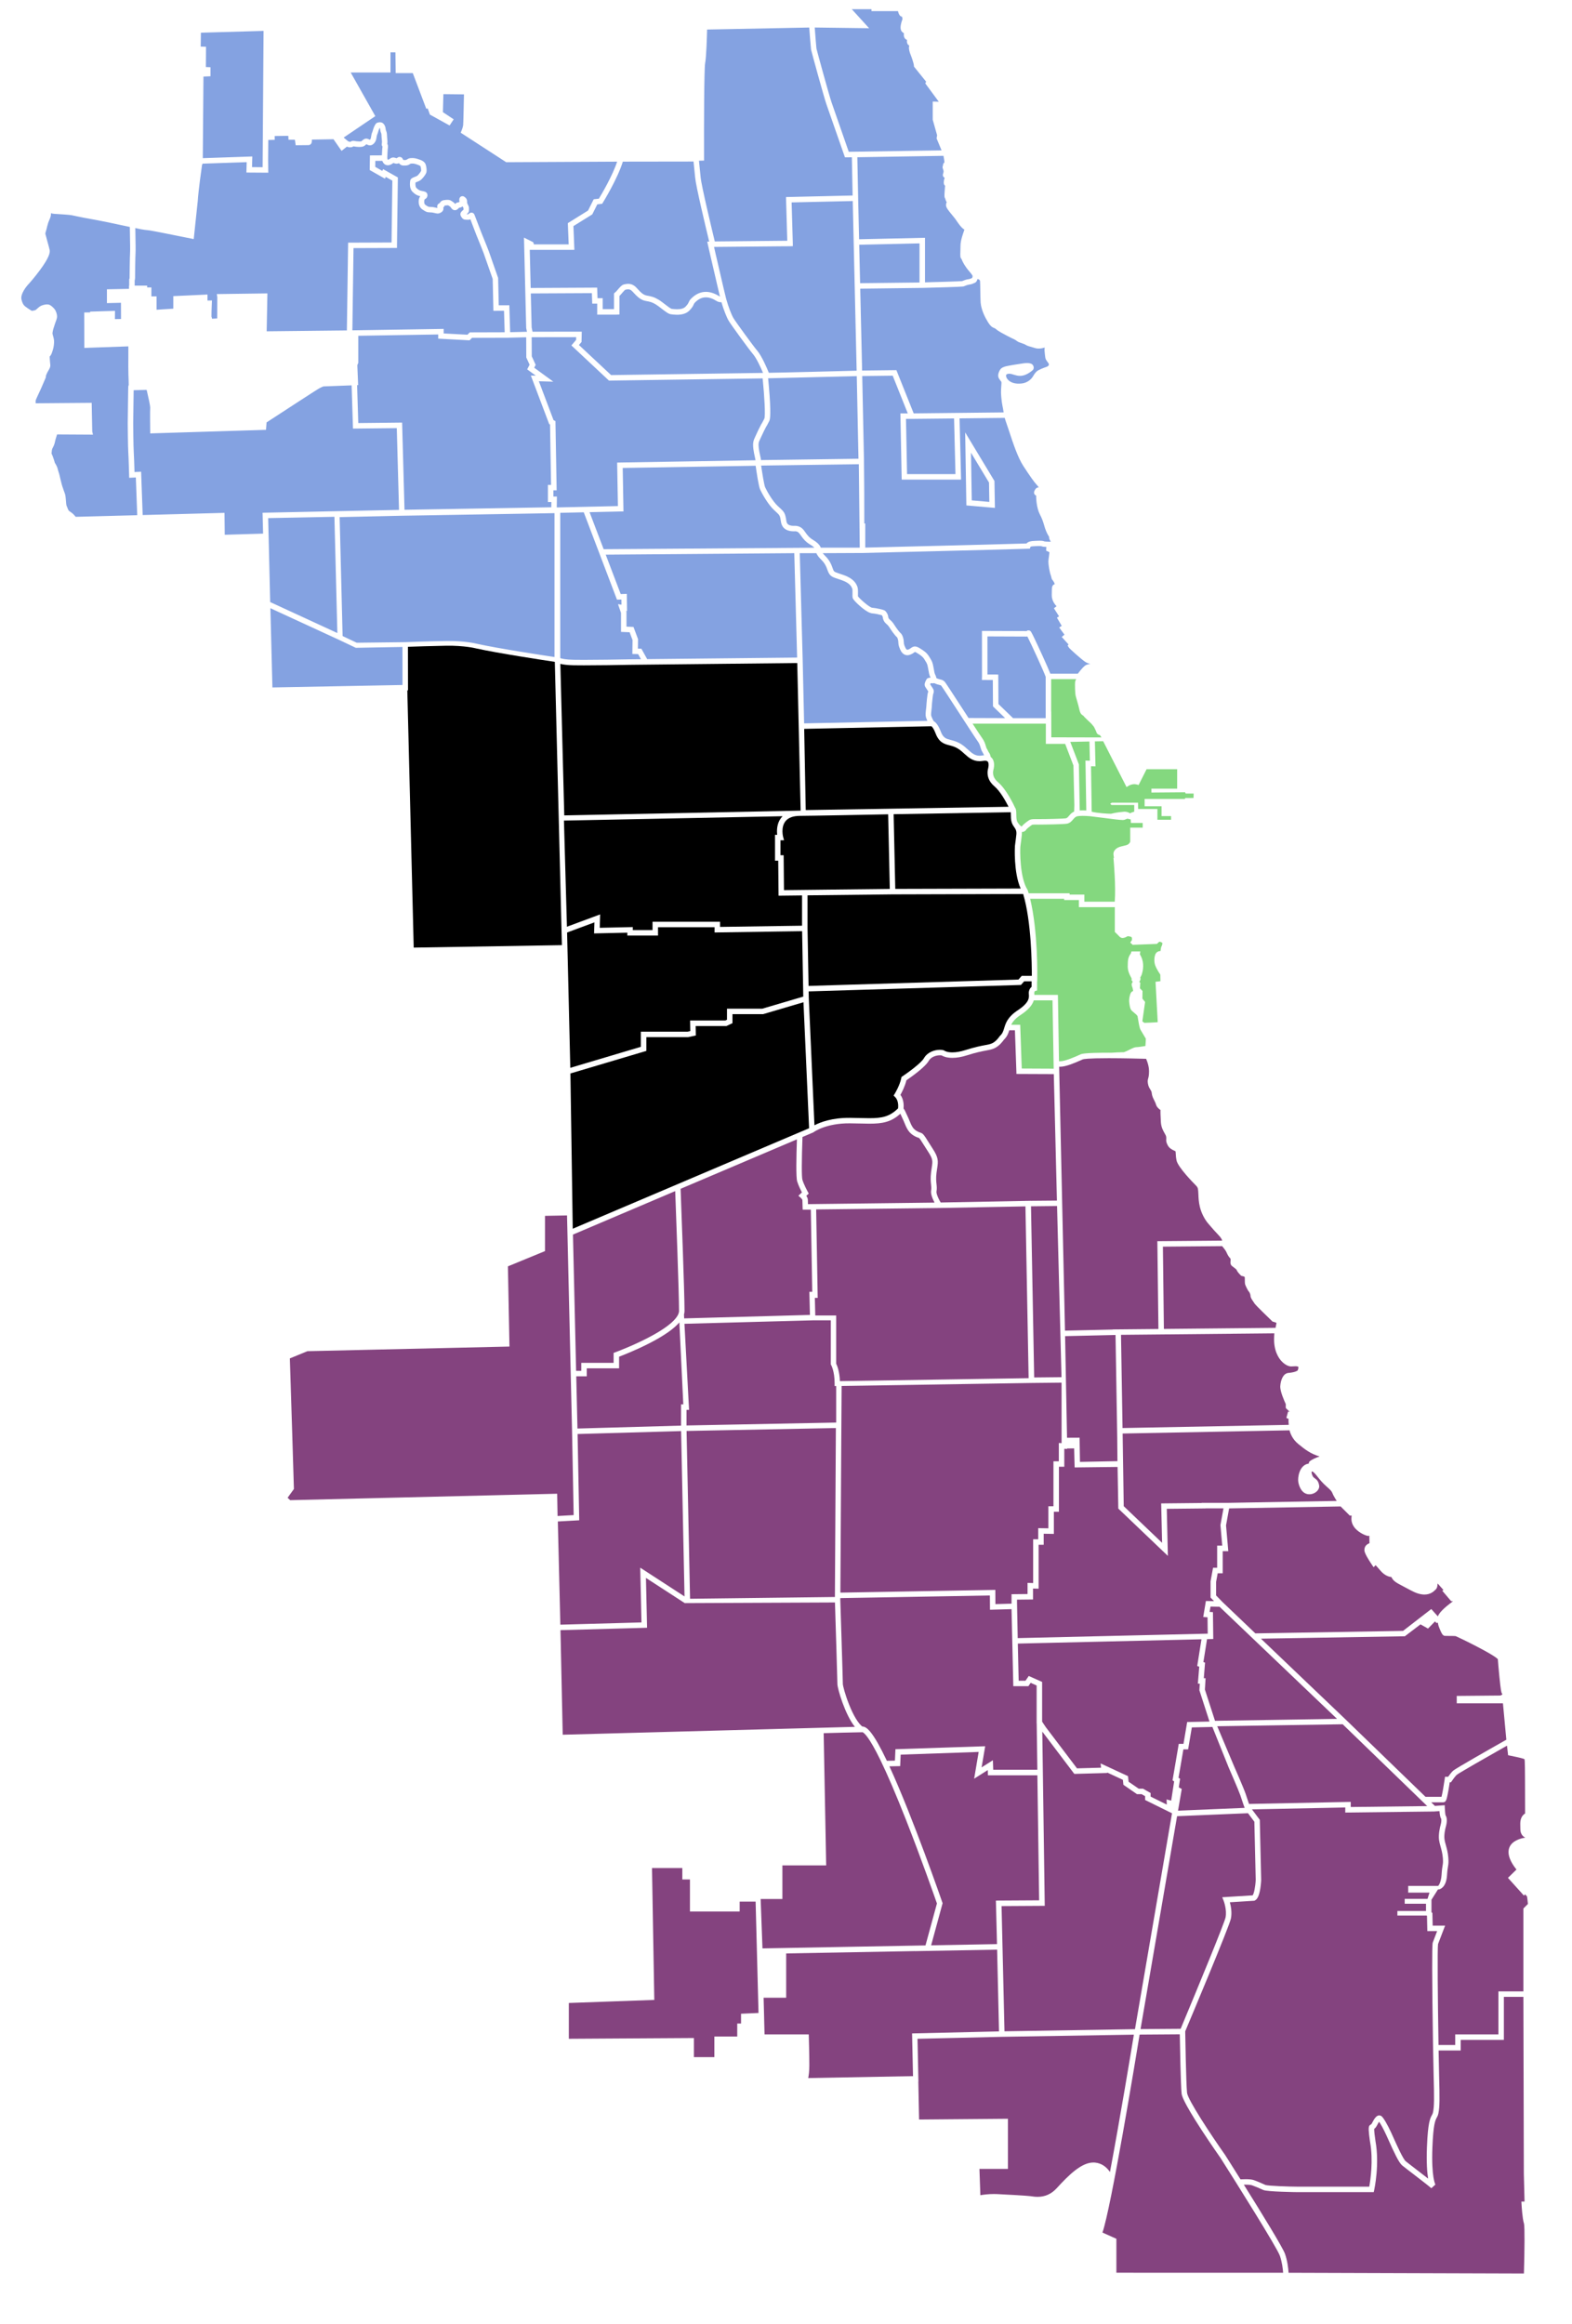 <?xml version="1.0" encoding="UTF-8" standalone="no"?>
<svg
   xmlns:dc="http://purl.org/dc/elements/1.1/"
   xmlns:cc="http://creativecommons.org/ns#"
   xmlns:rdf="http://www.w3.org/1999/02/22-rdf-syntax-ns#"
   xmlns:svg="http://www.w3.org/2000/svg"
   xmlns="http://www.w3.org/2000/svg"
   xmlns:sodipodi="http://sodipodi.sourceforge.net/DTD/sodipodi-0.dtd"
   xmlns:inkscape="http://www.inkscape.org/namespaces/inkscape"
   height="297"
   version="1.1"
   width="201"
   style="overflow: hidden; position: relative; left: -0.7px; top: -0.6px;"
   id="svg6585"
   sodipodi:docname="chicagosides.svg"
   inkscape:version="0.92.0 r">
  <sodipodi:namedview
     pagecolor="#ffffff"
     bordercolor="#666666"
     borderopacity="1"
     objecttolerance="10"
     gridtolerance="10"
     guidetolerance="10"
     inkscape:pageopacity="0"
     inkscape:pageshadow="2"
     inkscape:window-width="1433"
     inkscape:window-height="1109"
     id="namedview6587"
     showgrid="false"
     inkscape:zoom="3"
     inkscape:cx="100.5"
     inkscape:cy="136.63333"
     inkscape:window-x="0"
     inkscape:window-y="23"
     inkscape:window-maximized="0"
     inkscape:current-layer="svg6585" />
  <desc
     style="-webkit-tap-highlight-color: rgba(0, 0, 0, 0);"
     id="desc6496">Created with Raphaël 2.1.0</desc>
  <defs
     style="-webkit-tap-highlight-color: rgba(0, 0, 0, 0);"
     id="defs6498" />
  <path
     style="stroke-width:0.05"
     d="M 57.061 82.521 C 55.147 82.551 52.979 82.628 52.16 82.658 L 52.168 88.227 L 52.08 88.227 L 52.898 121.1 L 71.846 120.787 L 70.941 84.582 C 69.57 84.377 63.717 83.49 60.867 82.863 L 60.852 82.859 C 60.838 82.856 59.41 82.486 57.061 82.521 z M 101.939 84.734 L 80.477 84.961 C 78.914 84.994 76.422 85.029 74.65 85.029 C 74.106 85.029 73.664 85.026 73.336 85.02 C 72.531 85.003 71.999 84.928 71.648 84.84 L 72.148 104.205 L 102.371 103.596 L 101.939 84.734 z M 119.098 92.811 L 102.826 93.145 L 103.023 103.525 L 128.955 103.102 C 128.599 102.397 127.886 101.107 127.154 100.494 C 126.389 99.853 126.109 99.006 126.365 98.109 C 126.367 98.102 126.37 98.097 126.371 98.092 C 126.372 98.088 126.372 98.083 126.373 98.078 C 126.436 97.745 126.409 97.469 126.301 97.338 C 126.276 97.308 126.2 97.215 125.945 97.215 C 125.872 97.215 125.788 97.223 125.699 97.238 C 125.545 97.265 125.396 97.279 125.252 97.279 C 124.362 97.279 123.815 96.784 123.287 96.307 C 123.05 96.092 122.805 95.872 122.527 95.695 C 122.118 95.435 121.75 95.339 121.395 95.246 C 120.744 95.077 120.071 94.901 119.625 93.719 C 119.393 93.105 119.182 92.881 119.098 92.811 z M 129.24 103.797 L 114.262 104.053 L 114.471 113.596 L 130.502 113.551 C 129.582 111.485 129.766 108.154 129.77 108.119 C 129.781 107.992 129.802 107.846 129.828 107.662 C 129.864 107.408 129.908 107.093 129.953 106.658 C 130.005 106.155 129.842 105.926 129.67 105.684 C 129.634 105.634 129.598 105.582 129.564 105.529 C 129.329 105.159 129.248 104.796 129.248 104.092 C 129.248 103.964 129.245 103.868 129.24 103.797 z M 113.562 104.066 C 111.751 104.102 103.476 104.264 102.301 104.264 C 101.409 104.264 100.775 104.501 100.416 104.969 C 99.819 105.747 100.126 106.932 100.129 106.943 L 100.248 107.383 L 99.795 107.383 L 99.795 109.295 L 100.199 109.295 L 100.24 113.756 L 113.771 113.602 L 113.562 104.066 z M 100.066 104.309 C 93.556 104.439 74.912 104.811 72.107 104.867 L 72.49 118.432 L 76.736 116.857 L 76.684 118.57 L 80.912 118.477 L 80.912 118.863 L 83.434 118.863 L 83.434 117.797 L 92.068 117.797 L 92.068 118.455 L 102.553 118.301 L 102.553 114.43 L 99.547 114.465 L 99.506 109.994 L 99.096 109.994 L 99.096 106.684 L 99.375 106.684 C 99.315 106.164 99.314 105.284 99.83 104.58 C 99.901 104.483 99.981 104.392 100.066 104.309 z M 130.824 114.25 L 114.129 114.297 L 103.254 114.42 L 103.254 118.641 L 103.385 125.998 L 130.219 125.184 L 130.639 124.711 L 131.932 124.711 C 131.936 123.284 131.879 117.743 130.824 114.25 z M 76.004 117.875 L 72.51 119.17 L 72.92 136.465 L 81.941 133.779 L 81.941 131.844 L 87.916 131.844 L 88.26 131.77 L 88.236 130.422 L 92.729 130.422 L 92.955 130.314 L 92.955 128.906 L 97.471 128.906 L 102.709 127.361 L 102.561 119 L 91.369 119.166 L 91.369 118.496 L 84.135 118.496 L 84.135 119.562 L 80.213 119.562 L 80.213 119.191 L 75.961 119.287 L 76.004 117.875 z M 130.953 125.41 L 130.541 125.873 L 103.398 126.697 L 103.414 127.535 L 104.137 143.805 C 104.877 143.418 106.383 142.834 108.695 142.857 C 109.154 142.862 109.568 142.871 109.969 142.881 C 110.395 142.891 110.797 142.9 111.162 142.9 C 112.772 142.9 113.747 142.711 114.83 141.645 C 114.86 141.38 114.896 140.642 114.457 140.203 L 114.262 140.008 L 114.406 139.773 C 114.413 139.763 115.058 138.708 115.238 137.777 L 115.266 137.635 L 115.387 137.553 C 116.027 137.125 117.772 135.874 118.139 135.232 C 118.591 134.441 119.522 134.16 120.184 134.16 C 120.325 134.16 120.527 134.174 120.684 134.236 L 120.736 134.258 L 120.766 134.281 C 120.801 134.304 121.112 134.49 121.773 134.49 C 122.262 134.49 122.821 134.391 123.438 134.195 C 124.663 133.805 125.405 133.668 125.945 133.566 C 126.339 133.493 126.599 133.443 126.846 133.332 C 127.389 133.087 127.795 132.461 127.799 132.455 L 127.822 132.418 L 127.855 132.389 C 128.191 132.075 128.285 131.764 128.404 131.371 C 128.595 130.746 128.832 129.969 130.145 129.102 C 131.634 128.116 131.584 127.489 131.551 127.072 C 131.542 126.957 131.532 126.847 131.551 126.736 C 131.601 126.436 131.753 126.234 131.904 126.111 L 131.904 125.41 L 130.953 125.41 z M 102.734 128.084 L 97.572 129.605 L 93.656 129.605 L 93.656 130.756 L 92.887 131.121 L 88.949 131.121 L 88.971 132.332 L 87.99 132.543 L 82.643 132.543 L 82.643 134.301 L 72.936 137.184 L 73.232 157.027 L 103.453 144.184 L 102.734 128.084 z "
     id="small-path-11" />
  <path
     style="stroke-width:0.05;fill:#84437f;fill-opacity:1"
     d="M 129.051 131.652 C 128.928 132.052 128.784 132.465 128.363 132.871 C 128.251 133.037 127.786 133.677 127.133 133.971 C 126.81 134.116 126.502 134.174 126.074 134.254 C 125.552 134.352 124.835 134.486 123.65 134.863 C 122.965 135.081 122.334 135.191 121.773 135.191 C 120.991 135.191 120.554 134.974 120.4 134.879 C 120.364 134.871 120.293 134.861 120.184 134.861 C 119.71 134.861 119.05 135.049 118.746 135.58 C 118.28 136.396 116.424 137.694 115.895 138.055 C 115.721 138.801 115.334 139.555 115.131 139.918 C 115.573 140.523 115.566 141.299 115.531 141.666 C 115.661 141.815 115.75 142.02 115.855 142.258 C 115.907 142.374 115.967 142.506 116.035 142.643 C 116.133 142.839 116.211 143.032 116.287 143.219 C 116.408 143.517 116.523 143.799 116.707 144.076 C 116.945 144.434 117.389 144.664 117.697 144.752 C 118.027 144.846 118.203 145.128 118.629 145.812 C 118.788 146.068 118.986 146.385 119.242 146.775 C 120.004 147.936 119.974 148.369 119.826 149.318 C 119.801 149.48 119.772 149.663 119.746 149.871 C 119.661 150.555 119.706 150.959 119.744 151.314 C 119.777 151.616 119.807 151.901 119.744 152.26 C 119.711 152.45 119.835 152.919 120.277 153.676 L 131.113 153.471 L 131.113 153.467 L 131.451 153.465 L 131.801 153.457 L 131.801 153.461 L 135.141 153.432 L 134.742 137.27 L 129.967 137.25 L 129.771 131.662 L 129.08 131.662 L 129.051 131.652 z M 141.762 135.234 C 139.011 135.234 138.524 135.351 138.439 135.387 C 138.382 135.412 138.318 135.44 138.248 135.471 C 137.528 135.791 136.32 136.326 135.551 136.326 C 135.507 136.326 135.466 136.326 135.426 136.322 L 136.172 170.051 L 142.287 169.912 L 142.287 169.896 L 148.119 169.84 L 147.982 158.621 L 156.268 158.551 C 156.248 158.429 156.15 158.206 155.838 157.877 C 155.256 157.263 155.072 157.045 154.895 156.836 C 154.8 156.725 154.712 156.621 154.564 156.457 C 154.036 155.87 153.605 155.028 153.412 154.207 C 153.268 153.595 153.249 153.103 153.234 152.709 C 153.228 152.548 153.223 152.396 153.209 152.26 L 153.205 152.215 C 153.164 151.8 153.157 151.735 152.773 151.352 C 152.686 151.264 150.628 149.198 150.436 148.301 C 150.361 147.951 150.346 147.658 150.334 147.443 C 150.328 147.327 150.319 147.184 150.303 147.127 C 150.267 147.105 150.193 147.071 150.137 147.045 C 149.885 146.93 149.504 146.756 149.295 146.338 C 149.114 145.976 149.102 145.827 149.117 145.594 C 149.122 145.514 149.128 145.431 149.113 145.289 C 149.101 145.166 149.012 145.008 148.908 144.824 C 148.72 144.492 148.463 144.037 148.43 143.371 C 148.381 142.399 148.381 142.192 148.381 142.184 L 148.381 141.896 L 148.42 141.889 C 148.14 141.693 147.888 141.444 147.809 141.154 C 147.755 140.959 147.668 140.788 147.576 140.607 C 147.438 140.335 147.296 140.053 147.262 139.68 C 147.245 139.491 147.181 139.39 147.084 139.236 C 146.974 139.062 146.837 138.844 146.777 138.486 C 146.722 138.157 146.756 137.999 146.814 137.795 C 146.861 137.632 146.918 137.43 146.918 136.869 C 146.918 136.424 146.792 135.971 146.686 135.67 C 146.652 135.573 146.593 135.431 146.545 135.312 C 145.853 135.293 143.69 135.234 141.762 135.234 z M 115.121 142.332 C 113.948 143.397 112.836 143.602 111.162 143.602 C 110.788 143.602 110.382 143.59 109.951 143.58 C 109.553 143.57 109.141 143.561 108.688 143.557 C 105.585 143.528 104.042 144.676 104.027 144.688 L 103.992 144.715 L 103.949 144.732 L 102.607 145.303 C 102.498 148.301 102.493 150.44 102.598 150.775 C 102.804 151.439 103.271 152.283 103.275 152.291 L 103.408 152.531 L 103.096 152.824 C 103.201 152.971 103.295 153.158 103.295 153.361 C 103.295 153.489 103.303 153.703 103.309 153.885 L 119.492 153.688 C 119.139 153.011 118.993 152.489 119.055 152.137 C 119.101 151.876 119.08 151.672 119.049 151.389 C 119.008 151.015 118.957 150.55 119.053 149.785 C 119.08 149.567 119.109 149.376 119.135 149.209 C 119.263 148.388 119.302 148.142 118.658 147.16 C 118.398 146.763 118.196 146.442 118.035 146.184 C 117.805 145.814 117.587 145.464 117.502 145.424 C 117.29 145.364 116.557 145.113 116.125 144.465 C 115.901 144.129 115.768 143.8 115.639 143.482 C 115.564 143.3 115.494 143.127 115.408 142.955 C 115.333 142.804 115.272 142.665 115.217 142.541 C 115.188 142.476 115.154 142.401 115.121 142.332 z M 101.896 145.605 L 87.023 151.926 C 87.091 153.697 87.525 165.184 87.525 167.527 C 87.525 167.678 87.502 167.832 87.457 167.988 L 87.479 168.486 L 103.561 168.043 L 103.488 165.088 L 103.855 165.088 L 103.674 154.588 L 102.635 154.588 L 102.621 154.252 C 102.62 154.227 102.596 153.633 102.596 153.361 C 102.591 153.305 102.483 153.158 102.377 153.066 L 102.084 152.812 L 102.535 152.389 C 102.37 152.069 102.087 151.49 101.93 150.982 C 101.768 150.462 101.817 147.883 101.896 145.605 z M 86.334 152.219 L 73.26 157.775 L 73.664 175.188 L 74.324 175.188 L 74.324 174.168 L 78.457 174.168 L 78.457 172.895 L 78.688 172.811 C 78.708 172.803 80.788 172.039 82.836 170.977 C 86.307 169.177 86.824 168.043 86.824 167.527 C 86.824 165.292 86.426 154.651 86.334 152.219 z M 135.158 154.123 L 131.826 154.16 L 132.232 176.035 L 135.727 175.998 L 135.158 154.123 z M 131.115 154.17 L 120.088 154.379 L 104.357 154.561 L 104.553 165.865 L 104.189 165.865 L 104.244 168.111 L 106.914 168.111 L 106.914 174.268 C 107.037 174.516 107.344 175.255 107.395 176.502 L 131.523 176.123 L 131.115 154.17 z M 72.502 155.328 L 69.684 155.381 L 69.684 159.887 L 64.943 161.834 L 65.141 172.084 L 39.312 172.676 L 37.062 173.598 L 37.371 183.383 L 37.58 190.289 L 36.773 191.408 L 37.104 191.715 L 71.242 190.893 L 71.293 193.738 L 73.35 193.625 L 73.145 182.928 L 72.502 155.328 z M 156.271 159.252 L 148.691 159.316 L 148.818 169.832 L 163.094 169.691 C 163.127 169.528 163.184 169.252 163.217 169.064 C 163.123 169.014 162.952 168.951 162.805 168.916 L 162.713 168.895 L 162.643 168.826 C 160.587 166.837 160.41 166.617 160.369 166.516 C 160.352 166.487 160.306 166.421 160.271 166.371 C 160.049 166.055 159.891 165.813 159.891 165.582 C 159.891 165.451 159.78 165.164 159.715 165.098 C 159.499 164.881 159.231 164.217 159.213 164.162 C 159.172 164.041 159.16 163.827 159.16 163.25 C 159.16 163.225 159.127 163.18 159.098 163.148 L 158.701 163.041 L 158.637 162.975 C 158.338 162.676 158.158 162.434 158.102 162.254 C 158.036 162.175 157.814 162.011 157.717 161.939 C 157.602 161.855 157.536 161.805 157.488 161.758 C 157.295 161.564 157.322 161.316 157.34 161.168 C 157.345 161.126 157.35 161.087 157.35 161.057 C 157.35 160.951 157.335 160.866 157.322 160.826 C 157.077 160.623 156.867 160.137 156.857 160.115 C 156.768 159.907 156.682 159.761 156.385 159.398 C 156.35 159.356 156.31 159.307 156.271 159.252 z M 103.924 168.734 L 87.516 169.176 L 88.105 180.174 L 87.779 180.174 L 87.779 182.17 L 106.914 181.797 L 106.914 177.131 L 106.717 177.135 L 106.717 176.779 C 106.717 175.227 106.282 174.463 106.277 174.455 L 106.23 174.373 L 106.229 174.277 L 106.229 168.734 L 103.924 168.734 z M 86.863 169 C 86.145 169.838 84.843 170.74 82.969 171.695 C 81.345 172.523 79.741 173.158 79.158 173.381 L 79.158 174.867 L 75.025 174.867 L 75.025 175.887 L 73.682 175.887 L 73.836 182.562 L 87.08 182.188 L 87.08 179.473 L 87.369 179.473 L 86.863 169 z M 162.939 170.393 L 143.334 170.586 L 143.531 182.498 L 164.783 182.092 C 164.76 181.87 164.74 181.592 164.76 181.328 L 164.477 181.211 L 164.699 180.393 L 164.893 180.418 L 164.4 179.936 L 164.4 179.434 C 164.237 179.085 163.657 177.791 163.699 177.143 C 163.747 176.402 164.048 175.516 164.74 175.455 C 165.524 175.386 165.877 175.202 165.926 175.125 C 166.002 174.977 166.034 174.731 166.002 174.662 C 165.867 174.61 165.778 174.6 165.678 174.6 C 165.614 174.6 165.542 174.604 165.459 174.609 C 165.353 174.616 165.233 174.623 165.084 174.625 L 165.076 174.625 C 164.726 174.625 164.257 174.37 163.883 173.977 C 163.484 173.557 162.828 172.595 162.914 170.852 C 162.922 170.688 162.931 170.534 162.939 170.393 z M 142.635 170.605 L 136.186 170.752 L 136.434 183.74 L 138.037 183.732 L 138.088 186.824 L 142.879 186.73 L 142.852 183.711 L 142.635 170.605 z M 135.734 176.697 L 131.902 176.738 L 107.613 177.121 L 107.566 184.18 L 107.453 203.523 L 107.545 203.531 L 127.266 203.182 L 127.277 205 L 129.336 204.941 L 129.336 203.734 L 131.385 203.713 L 131.385 202.287 L 132.1 202.309 L 132.1 196.711 L 132.75 196.711 L 132.75 195.293 L 134.049 195.314 L 134.049 192.496 L 134.699 192.496 L 134.699 186.748 L 135.383 186.748 L 135.383 184.406 L 135.738 184.428 L 135.734 176.697 z M 106.877 182.498 L 87.787 182.871 L 88.232 204.316 L 106.752 204.09 L 106.877 182.498 z M 164.885 182.789 L 143.543 183.199 L 143.684 192.486 L 148.59 197.166 L 148.471 192.131 L 153.643 192.078 L 153.648 192.062 L 156.854 192.062 L 170.916 191.812 C 170.854 191.713 170.78 191.595 170.695 191.457 C 170.51 191.156 170.43 190.968 170.371 190.83 C 170.272 190.598 170.231 190.502 169.594 189.945 C 169.088 189.503 168.741 189.068 168.463 188.719 C 168.194 188.382 167.982 188.115 167.789 188.053 C 167.787 188.052 167.781 188.053 167.773 188.053 C 167.74 188.053 167.717 188.063 167.715 188.066 C 167.7 188.087 167.679 188.202 167.766 188.451 C 167.868 188.746 167.97 188.819 168.113 188.92 C 168.366 189.098 168.582 189.291 168.674 189.852 C 168.708 190.062 168.634 190.289 168.465 190.488 C 168.216 190.781 167.819 190.963 167.426 190.963 C 167.332 190.963 167.239 190.954 167.148 190.934 C 166.293 190.743 166.055 189.697 166.002 189.381 C 165.909 188.822 166.132 187.315 167.211 187.066 L 167.227 187.062 L 167.344 187.041 L 167.381 186.83 L 167.473 186.748 C 167.73 186.521 168.225 186.304 168.725 186.125 C 167.557 185.793 166.824 185.199 166.107 184.621 L 166.029 184.559 C 165.266 183.943 164.987 183.208 164.885 182.789 z M 87.088 182.887 L 73.852 183.262 L 74.062 194.287 L 71.326 194.438 L 71.648 207.627 L 82.021 207.34 L 81.861 200.342 L 87.525 204.018 L 87.088 182.887 z M 137.342 185.098 L 136.439 185.111 L 136.439 185.17 L 136.082 185.148 L 136.082 187.447 L 135.398 187.447 L 135.398 193.195 L 134.75 193.195 L 134.75 196.027 L 133.449 196.006 L 133.449 197.412 L 132.799 197.412 L 132.799 203.029 L 132.084 203.008 L 132.084 204.406 L 130.037 204.428 L 130.037 204.758 L 130.127 209.344 L 154.422 208.775 L 154.398 206.682 L 153.848 206.645 L 154.189 204.6 L 155.23 204.621 L 154.785 204.164 L 154.785 202.09 L 155.104 200.35 L 155.629 200.35 L 155.629 197.521 L 156.279 197.521 L 156.049 194.898 L 156.438 192.762 L 154.15 192.762 L 154.146 192.771 L 149.188 192.822 L 149.328 198.838 L 142.99 192.791 L 142.896 187.469 L 137.406 187.533 L 137.342 185.098 z M 171.414 192.516 L 157.158 192.768 L 156.764 194.941 L 157.053 198.232 L 156.338 198.232 L 156.338 201.061 L 155.695 201.061 L 155.494 202.164 L 155.494 203.891 L 156.332 204.752 L 160.514 208.74 L 179.396 208.422 L 183.006 205.629 L 183.848 206.568 C 184.03 206.086 184.645 205.471 185.738 204.67 L 185.719 204.607 L 185.568 204.645 L 184.412 203.287 L 184.564 203.195 L 183.848 202.393 L 183.807 202.393 C 183.81 202.658 183.761 202.973 183.549 203.154 C 183.534 203.167 183.516 203.184 183.496 203.203 C 183.301 203.39 182.895 203.777 182.131 203.777 C 181.629 203.777 181.056 203.603 180.424 203.26 C 180.046 203.054 179.724 202.887 179.465 202.752 C 178.534 202.266 178.143 202.061 177.91 201.543 C 177.609 201.509 177.093 201.365 176.594 200.816 C 176.277 200.468 176.047 200.204 175.891 200.023 L 175.631 200.283 L 175.393 199.932 C 174.965 199.298 174.455 198.468 174.455 198.111 C 174.455 197.623 174.706 197.379 175.102 197.215 L 175.086 196.258 C 175.022 196.283 174.975 196.283 174.936 196.283 C 174.709 196.283 173.872 195.945 173.342 195.387 C 172.962 194.987 172.774 194.516 172.799 194.029 C 172.806 193.897 172.812 193.78 172.818 193.678 L 172.59 193.691 L 171.414 192.516 z M 82.592 201.65 L 82.736 208.02 L 71.664 208.326 L 71.951 221.691 L 109.307 220.684 C 108.035 219.106 107.074 215.773 107.074 215.227 C 107.074 214.714 106.816 206.567 106.76 204.789 L 87.559 204.873 L 82.592 201.65 z M 126.57 203.895 L 107.443 204.232 L 107.441 204.41 C 107.457 204.915 107.768 214.624 107.768 215.205 C 107.768 215.394 108.04 216.52 108.57 217.846 C 109.135 219.257 109.75 220.271 110.27 220.65 C 110.287 220.651 110.31 220.65 110.338 220.65 L 110.381 220.65 L 110.422 220.66 C 110.898 220.777 111.666 221.385 113.398 225.023 L 114.428 225.002 L 114.492 223.543 L 125.969 223.162 L 125.51 225.865 L 126.953 224.951 L 126.996 226.166 L 132.639 226.166 L 132.555 220.242 L 132.547 220.232 L 132.547 215.4 L 131.785 215.059 L 131.488 215.49 L 129.564 215.49 L 129.338 205.641 L 126.582 205.719 L 126.57 203.895 z M 154.779 205.312 L 154.666 205.998 L 155.09 206.025 L 155.131 209.459 L 154.334 209.477 L 153.869 212.41 L 154.082 212.473 L 153.922 214.469 L 154.148 214.469 L 154.062 215.92 L 155.354 219.914 L 170.959 219.666 L 155.934 205.336 L 154.779 205.312 z M 183.484 207.211 L 182.59 208.125 L 181.629 207.586 L 179.631 209.107 L 179.516 209.109 L 161.227 209.416 L 172.061 219.748 L 182.273 229.629 L 184.314 229.629 C 184.421 229.235 184.596 228.23 184.721 227.369 L 184.764 227.068 L 185.158 227.068 C 185.304 226.863 185.572 226.503 185.793 226.295 C 186.079 226.025 190.842 223.325 192.604 222.33 L 192.17 217.674 L 186.262 217.674 L 186.262 216.734 L 191.854 216.684 C 191.943 216.635 192.038 216.581 192.109 216.535 C 192.09 216.498 192.065 216.457 192.045 216.422 L 192.023 216.387 C 191.972 216.297 191.904 216.174 191.711 214.234 C 191.621 213.328 191.539 212.378 191.516 212.031 C 191.418 211.921 190.956 211.525 188.82 210.414 C 187.531 209.743 186.304 209.162 186.135 209.092 C 185.996 209.065 185.415 209.064 185.164 209.064 C 184.865 209.064 184.785 209.065 184.729 209.057 C 184.505 209.025 184.379 208.835 184.215 208.475 C 184.098 208.219 183.99 207.928 183.949 207.814 C 183.907 207.699 183.874 207.554 183.852 207.383 L 183.654 207.4 L 183.484 207.211 z M 153.623 209.494 L 130.141 210.043 L 130.25 214.791 L 131.121 214.791 L 131.539 214.182 L 133.248 214.945 L 133.248 220.02 L 133.711 220.715 L 137.707 225.988 L 140.785 225.902 L 140.725 225.359 L 144.232 226.986 L 144.305 227.697 L 145.598 228.588 L 146.154 228.588 L 147.119 229.139 L 147.119 229.596 L 149.189 230.619 L 149.162 229.959 L 149.75 230.115 L 150.129 227.656 L 149.924 227.52 L 150.719 222.859 L 151.324 222.859 L 151.795 220.068 L 154.648 220.006 L 153.357 216.01 L 153.406 215.168 L 153.162 215.168 L 153.338 212.988 L 153.08 212.914 L 153.623 209.494 z M 171.68 220.354 L 155.639 220.607 L 157.771 225.666 C 157.835 225.811 158.995 228.452 159.264 229.227 C 159.324 229.401 159.385 229.589 159.451 229.789 C 159.536 230.046 159.623 230.309 159.705 230.537 L 172.709 230.275 L 172.709 230.928 L 182.49 230.812 L 171.68 220.354 z M 155.02 220.697 L 152.391 220.756 L 151.916 223.559 L 151.311 223.559 L 150.689 227.189 L 150.889 227.32 L 150.721 228.418 L 151.102 228.623 L 150.625 231.395 L 159.146 231.039 C 159.047 230.79 158.934 230.455 158.787 230.01 C 158.722 229.812 158.66 229.626 158.602 229.457 C 158.34 228.704 157.143 225.973 157.131 225.945 L 157.125 225.934 L 155.02 220.697 z M 133.27 221.291 L 133.584 243.557 L 128.062 243.59 L 128.436 259.592 L 145.121 259.32 L 149.857 231.73 L 146.418 230.031 L 146.418 229.545 L 145.969 229.287 L 145.379 229.287 L 143.641 228.09 L 143.576 227.453 L 141.559 226.518 L 141.564 226.582 L 137.365 226.697 L 133.27 221.291 z M 110.293 221.373 C 109.238 221.384 106.323 221.464 105.316 221.492 L 105.637 238.391 L 100.039 238.391 L 100.039 242.682 L 97.258 242.682 L 97.492 248.996 L 118.336 248.617 L 119.799 243.254 C 119.531 242.483 117.78 237.479 115.807 232.475 C 114.555 229.3 113.46 226.747 112.553 224.889 C 111.117 221.948 110.489 221.453 110.293 221.373 z M 192.688 223.088 C 190.181 224.505 186.563 226.574 186.27 226.809 C 186.055 227.013 185.736 227.459 185.631 227.615 L 185.527 227.768 L 185.369 227.768 C 185.331 228.017 185.272 228.39 185.207 228.76 C 185.14 229.138 185.08 229.441 185.027 229.66 C 184.952 229.974 184.867 230.328 184.535 230.328 L 182.996 230.328 L 183.475 230.791 L 184.725 230.699 L 184.738 231.061 C 184.754 231.457 184.799 231.885 184.838 232.012 C 185.104 232.358 184.962 233.12 184.887 233.371 C 184.787 233.703 184.619 234.481 184.695 235.053 C 184.724 235.271 184.79 235.51 184.867 235.787 C 184.992 236.235 185.132 236.742 185.184 237.387 C 185.233 238.002 185.197 238.223 185.145 238.529 C 185.106 238.759 185.056 239.044 185.021 239.629 C 184.927 241.237 184.1 241.439 184.006 241.457 L 183.975 241.463 L 183.861 241.463 L 183.031 242.781 L 183.031 244.381 L 183.15 244.465 L 183.186 246.086 L 184.777 246.086 L 184.592 246.562 C 184.586 246.577 184.039 247.989 183.871 248.447 C 183.78 249.006 183.833 255.42 183.932 261.344 L 186.068 261.344 L 186.068 259.988 L 191.59 259.988 L 191.59 254.492 L 194.785 254.492 L 194.785 243.898 L 195.365 243.318 C 195.327 242.928 195.279 242.516 195.252 242.365 C 195.199 242.303 195.097 242.192 195.006 242.094 L 194.846 242.246 L 194.609 241.977 L 192.811 239.984 L 193.902 238.916 C 193.506 238.438 192.758 237.388 192.902 236.434 C 192.98 235.925 193.283 235.524 193.805 235.238 C 194.283 234.977 194.705 234.887 194.99 234.859 L 194.988 234.822 C 194.705 234.674 194.398 234.357 194.398 233.777 C 194.398 233.676 194.395 233.575 194.391 233.467 C 194.37 232.889 194.344 232.183 195.004 231.756 C 195.003 229.151 194.991 225.367 194.959 225.086 C 194.949 225.024 194.942 224.966 194.938 224.916 C 194.934 224.883 194.932 224.84 194.928 224.816 C 194.912 224.806 194.875 224.788 194.801 224.762 C 194.483 224.65 193.452 224.436 193.082 224.363 L 192.832 224.314 L 192.688 223.088 z M 125.135 223.891 L 115.162 224.236 L 115.098 225.703 L 113.723 225.73 C 116.715 232.221 120.45 243.01 120.488 243.121 L 120.523 243.223 L 119.057 248.604 L 127.479 248.449 L 127.338 242.887 L 132.867 242.854 L 132.641 226.879 L 126.318 226.879 L 126.297 226.209 L 124.557 227.311 L 125.135 223.891 z M 172.01 230.988 L 160.078 231.23 L 161.08 232.566 L 161.258 240.238 L 161.258 240.25 C 161.257 240.272 161.234 240.793 161.145 241.355 C 161.003 242.237 160.788 242.706 160.449 242.875 L 160.387 242.906 L 157.252 243.102 C 157.386 243.59 157.543 244.404 157.389 245.176 C 157.183 246.204 152.15 258.16 151.561 259.557 C 151.557 259.565 151.551 259.58 151.545 259.605 L 151.545 259.617 C 151.546 259.683 151.65 266.18 151.777 267.451 C 151.865 268.331 154.817 272.801 156.656 275.41 L 156.717 275.506 L 157.125 276.148 C 157.624 276.936 158.123 277.731 158.613 278.512 C 158.857 278.498 159.074 278.492 159.271 278.492 C 159.752 278.492 160.097 278.531 160.328 278.613 C 160.838 278.796 161.321 279.013 161.672 279.17 L 161.811 279.232 C 162.151 279.35 164.888 279.447 165.818 279.447 L 175.078 279.447 C 175.226 278.624 175.607 276.095 175.186 273.764 L 175.184 273.758 C 175.181 273.739 175.112 273.296 175.061 272.836 C 174.957 271.906 174.995 271.648 175.252 271.52 C 175.327 271.482 175.364 271.464 175.502 271.189 C 175.925 270.343 176.239 270.342 176.357 270.342 C 176.395 270.342 176.433 270.347 176.469 270.355 C 176.64 270.398 176.799 270.534 177.152 271.131 C 177.381 271.517 177.638 272.017 177.879 272.539 C 177.964 272.724 178.066 272.95 178.174 273.189 C 178.601 274.141 179.395 275.911 179.736 276.195 C 179.926 276.353 180.501 276.795 181.109 277.262 C 181.617 277.651 182.159 278.069 182.605 278.418 C 182.474 277.638 182.376 276.378 182.453 274.379 C 182.575 271.23 182.86 270.715 183.088 270.301 C 183.155 270.18 183.2 270.1 183.232 269.936 C 183.387 269.163 183.387 268.175 183.307 265.178 C 183.265 263.62 183.194 259.474 183.154 255.785 C 183.077 248.581 183.163 248.342 183.205 248.227 C 183.309 247.94 183.574 247.254 183.756 246.785 L 182.502 246.785 L 182.457 244.83 L 182.406 244.795 L 178.674 244.795 L 178.674 244.219 L 182.332 244.219 L 182.332 243.291 L 179.609 243.291 L 179.609 242.666 L 182.529 242.666 L 182.779 241.869 L 180.057 241.869 L 180.057 241.012 L 183.881 241.012 C 183.966 240.965 184.271 240.487 184.324 239.588 C 184.361 238.965 184.414 238.645 184.453 238.412 C 184.501 238.127 184.529 237.97 184.486 237.441 C 184.44 236.864 184.309 236.392 184.193 235.975 C 184.113 235.685 184.036 235.411 184 235.145 C 183.908 234.457 184.092 233.58 184.215 233.17 C 184.306 232.865 184.305 232.528 184.273 232.426 C 184.134 232.239 184.081 231.815 184.057 231.451 L 183.348 231.502 L 172.01 231.637 L 172.01 230.988 z M 159.572 231.721 L 150.504 232.102 L 145.832 259.311 L 150.961 259.273 C 153.224 253.861 156.56 245.756 156.703 245.039 C 156.9 244.054 156.462 242.92 156.457 242.908 L 156.281 242.461 L 160.166 242.219 C 160.339 242.006 160.52 241.106 160.559 240.232 L 160.385 232.807 L 159.572 231.721 z M 83.367 238.727 L 83.66 255.582 L 72.732 255.973 L 72.732 260.549 L 88.725 260.451 L 88.725 262.891 L 91.34 262.891 L 91.34 260.258 L 94.266 260.258 L 94.266 258.6 L 94.752 258.6 L 94.752 257.348 L 96.986 257.25 L 96.615 243.016 L 94.576 243.016 L 94.576 244.283 L 88.219 244.283 L 88.219 240.189 L 87.244 240.189 L 87.244 238.727 L 83.367 238.727 z M 127.494 249.156 L 116.973 249.348 L 116.969 249.342 L 100.523 249.641 L 100.523 255.299 L 100.174 255.303 L 97.637 255.303 L 97.705 257.912 L 97.703 257.912 L 97.756 259.986 L 103.408 259.986 L 103.42 260.326 C 103.421 260.348 103.484 262.493 103.484 263.912 C 103.484 264.683 103.413 265.221 103.34 265.568 L 116.74 265.322 L 116.621 259.865 L 127.736 259.605 L 127.494 249.156 z M 192.289 255.191 L 192.289 260.688 L 186.77 260.688 L 186.77 262.043 L 183.943 262.043 C 183.967 263.383 183.989 264.505 184.006 265.158 C 184.089 268.265 184.087 269.227 183.918 270.072 C 183.864 270.343 183.781 270.493 183.701 270.639 C 183.529 270.951 183.268 271.423 183.152 274.406 C 183.001 278.292 183.534 279.185 183.539 279.193 C 183.534 279.185 183.531 279.18 183.531 279.18 L 183.014 279.648 C 182.732 279.39 181.597 278.517 180.684 277.816 C 180.043 277.324 179.487 276.901 179.287 276.734 C 178.856 276.375 178.265 275.102 177.535 273.477 C 177.428 273.239 177.328 273.014 177.244 272.832 C 176.852 271.982 176.519 271.413 176.336 271.15 C 176.279 271.23 176.205 271.346 176.127 271.502 C 175.979 271.798 175.869 271.95 175.707 272.062 C 175.7 272.339 175.781 273.052 175.875 273.643 C 176.408 276.602 175.738 279.739 175.709 279.871 L 175.648 280.146 L 165.818 280.146 C 165.782 280.146 162.043 280.101 161.531 279.873 L 161.385 279.809 C 161.044 279.656 160.577 279.447 160.092 279.273 C 160.006 279.243 159.787 279.191 159.271 279.191 C 159.198 279.191 159.121 279.193 159.041 279.195 C 161.356 282.894 164.021 287.229 164.305 288.041 C 164.612 288.919 164.721 289.869 164.76 290.445 L 194.852 290.541 C 194.937 287.658 194.968 284.527 194.859 284.158 C 194.655 283.547 194.559 281.908 194.549 281.723 L 194.529 281.354 L 194.932 281.354 L 194.842 277.795 L 194.785 255.191 L 192.289 255.191 z M 150.852 259.975 L 145.715 260.012 C 145.163 263.386 142.073 282.126 140.963 285.311 L 142.744 286.109 L 142.744 290.439 L 164.064 290.445 C 164.033 289.978 163.938 289.11 163.645 288.271 C 163.283 287.237 158.064 278.93 156.078 275.807 C 155.993 275.686 154.824 274.022 153.654 272.229 C 151.17 268.42 151.102 267.743 151.08 267.521 C 150.966 266.38 150.875 261.361 150.852 259.975 z M 144.98 260.021 L 128.078 260.297 L 117.314 260.549 L 117.432 266.01 L 117.42 266.01 L 117.516 270.865 L 128.877 270.768 L 128.877 277.174 L 125.234 277.174 L 125.352 280.539 C 125.737 280.47 126.355 280.387 127.078 280.387 C 127.221 280.387 127.364 280.39 127.504 280.396 C 128.906 280.463 131.227 280.594 131.756 280.66 C 131.797 280.665 131.843 280.672 131.896 280.68 C 132.091 280.708 132.358 280.746 132.676 280.746 C 133.622 280.746 134.436 280.382 135.094 279.664 C 136.627 277.992 138.254 276.359 139.809 276.359 C 139.872 276.359 139.934 276.362 139.996 276.367 C 140.89 276.445 141.528 276.981 141.924 277.578 C 143.184 270.897 144.651 262.025 144.98 260.021 z "
     id="small-path-60" />
  <path
     style="stroke-width:0.05;fill:#84d87f;fill-opacity:1"
     d="M 134.402 86.789 L 134.402 90.947 L 134.414 90.947 L 134.424 94.227 L 140.879 94.242 C 140.865 94.237 140.851 94.232 140.838 94.227 C 140.764 94.197 140.673 93.958 140.645 93.949 L 140.639 93.949 C 140.538 93.924 140.233 93.848 140.172 93.502 C 140.158 93.455 140.092 93.325 140.053 93.246 C 140 93.142 139.954 93.051 139.928 92.975 C 139.878 92.877 139.612 92.554 139.531 92.473 C 139.406 92.348 138.618 91.63 138.557 91.506 C 138.514 91.419 138.181 91.388 138.045 90.812 C 137.98 90.539 137.915 90.255 137.879 90.139 C 137.839 90.008 137.787 89.821 137.732 89.621 C 137.668 89.382 137.602 89.133 137.557 88.998 C 137.449 88.676 137.423 87.338 137.48 87.078 C 137.505 86.966 137.554 86.87 137.607 86.789 L 134.402 86.789 z M 124.357 92.479 C 124.906 93.32 125.445 94.143 125.572 94.312 C 125.864 94.702 125.974 95.078 126.055 95.352 C 126.092 95.479 126.128 95.599 126.166 95.66 C 126.256 95.803 126.305 95.906 126.344 95.988 C 126.381 96.068 126.402 96.111 126.449 96.17 C 126.578 96.331 126.64 96.565 126.67 96.73 C 127.047 97.009 127.189 97.533 127.061 98.209 L 127.059 98.221 C 127.054 98.247 127.046 98.27 127.037 98.301 C 126.857 98.933 127.047 99.491 127.604 99.957 C 128.661 100.844 129.613 102.833 129.797 103.232 C 129.838 103.284 129.875 103.354 129.898 103.449 C 129.932 103.586 129.949 103.796 129.949 104.092 C 129.949 104.736 130.013 104.945 130.148 105.145 C 130.433 105.564 130.606 105.618 130.645 105.625 L 130.646 105.625 C 130.845 105.316 131.479 104.89 131.486 104.885 L 131.514 104.867 C 131.702 104.738 131.848 104.678 132.373 104.678 C 132.423 104.678 132.476 104.679 132.535 104.68 C 132.602 104.681 132.692 104.682 132.799 104.682 C 133.9 104.682 136.04 104.629 136.289 104.576 C 136.43 104.546 136.502 104.47 136.662 104.283 C 136.716 104.22 136.777 104.149 136.848 104.074 C 137.03 103.884 137.187 103.784 137.342 103.717 L 137.369 102.9 L 137.369 102.887 L 137.252 97.824 L 136.197 95.066 L 133.725 95.066 L 133.725 92.479 L 124.357 92.479 z M 141.055 94.725 L 139.996 94.746 L 140.072 97.938 L 139.5 97.92 L 139.588 103.732 C 140.29 103.916 141.657 103.996 142.025 103.996 C 142.043 103.996 142.055 103.997 142.064 103.996 C 142.102 103.991 142.264 103.95 142.395 103.918 C 142.714 103.84 143.511 103.742 143.762 103.73 C 143.778 103.73 143.796 103.73 143.812 103.73 C 144.101 103.73 144.349 103.848 144.498 103.939 C 144.644 103.843 144.843 103.776 145.025 103.73 L 145.025 102.875 L 142.123 102.875 L 142.023 102.783 C 141.89 102.66 142.025 102.681 142.062 102.652 L 142.158 102.58 L 145.512 102.58 L 145.527 103.383 L 147.99 103.383 L 147.99 104.76 L 149.734 104.76 L 149.734 104.293 L 148.521 104.293 L 148.521 103.035 L 146.354 103.035 L 146.354 102.102 L 151.52 102.102 L 151.52 101.988 L 152.607 101.98 L 152.623 101.438 L 152.623 101.412 L 151.6 101.412 L 151.535 101.248 L 147.223 101.283 L 147.223 100.787 L 150.516 100.787 L 150.516 98.301 L 146.605 98.301 L 145.588 100.318 L 145.316 100.25 C 145.23 100.228 145.137 100.215 145.043 100.215 C 144.668 100.215 144.368 100.389 144.365 100.391 L 144.043 100.584 L 141.055 94.725 z M 139.297 94.76 L 136.85 94.811 L 137.949 97.688 L 138.057 103.451 L 138.053 103.574 C 138.162 103.568 138.284 103.564 138.42 103.564 C 138.587 103.564 138.751 103.57 138.895 103.576 L 138.789 97.199 L 139.355 97.217 L 139.297 94.76 z M 138.42 104.264 C 138.026 104.264 137.847 104.295 137.775 104.312 L 137.676 104.336 C 137.573 104.373 137.482 104.425 137.354 104.559 C 137.295 104.619 137.244 104.679 137.193 104.738 C 137.007 104.955 136.815 105.179 136.438 105.26 C 136.051 105.343 133.515 105.381 132.799 105.381 C 132.687 105.381 132.594 105.38 132.523 105.379 C 132.469 105.378 132.419 105.377 132.373 105.377 C 132.007 105.377 131.971 105.403 131.91 105.445 C 131.899 105.453 131.887 105.459 131.875 105.467 C 131.711 105.576 131.338 105.875 131.248 105.98 C 131.219 106.046 131.164 106.123 131.064 106.189 C 130.975 106.26 130.831 106.325 130.656 106.326 C 130.665 106.449 130.664 106.584 130.648 106.73 C 130.602 107.178 130.556 107.514 130.521 107.76 C 130.497 107.934 130.477 108.071 130.467 108.182 C 130.424 108.651 130.372 112.124 131.377 113.713 L 131.4 113.75 L 131.414 113.791 C 131.452 113.907 131.49 114.03 131.527 114.158 L 136.764 114.158 L 136.764 114.322 L 138.648 114.322 L 138.648 115.232 L 142.533 115.232 C 142.69 113.333 142.405 110.056 142.402 110.021 L 142.369 109.643 L 142.432 109.643 L 142.373 109.229 C 142.313 108.808 142.629 108.408 143.16 108.23 C 143.31 108.181 143.471 108.144 143.625 108.109 C 143.873 108.054 144.129 107.996 144.26 107.895 C 144.403 107.783 144.48 107.648 144.514 107.58 L 144.514 105.77 L 146.107 105.77 L 146.107 105.174 L 144.604 105.174 L 144.57 104.711 C 144.469 104.699 144.354 104.677 144.234 104.637 C 144.209 104.628 144.187 104.623 144.168 104.623 C 144.123 104.623 144.072 104.646 143.986 104.684 C 143.92 104.713 143.846 104.746 143.758 104.771 C 143.702 104.787 143.639 104.793 143.547 104.793 C 143.178 104.793 142.247 104.671 141.426 104.564 C 141.099 104.522 140.789 104.483 140.566 104.457 C 140.086 104.402 139.659 104.346 139.379 104.309 L 139.225 104.297 C 139.066 104.285 138.749 104.264 138.42 104.264 z M 131.715 114.859 C 132.726 118.988 132.634 124.812 132.629 125.066 L 132.621 125.41 L 132.605 125.41 L 132.605 126.582 L 132.371 126.637 C 132.344 126.651 132.267 126.704 132.242 126.852 C 132.238 126.878 132.243 126.954 132.248 127.016 C 132.251 127.054 132.255 127.096 132.258 127.143 L 135.266 127.143 L 135.406 135.613 C 135.435 135.62 135.483 135.627 135.553 135.627 C 136.174 135.627 137.337 135.11 137.963 134.832 C 138.035 134.8 138.1 134.772 138.158 134.746 C 138.303 134.683 138.641 134.533 141.764 134.533 C 141.889 134.533 142.016 134.535 142.143 134.535 C 142.648 134.5 143.108 134.478 143.549 134.471 L 143.592 134.471 L 143.625 134.479 C 143.766 134.475 144.161 134.277 144.398 134.158 C 144.816 133.95 145.083 133.822 145.309 133.822 C 145.496 133.822 146.033 133.744 146.455 133.676 C 146.486 133.281 146.511 132.884 146.508 132.74 C 146.455 132.648 146.331 132.442 146.229 132.271 C 146.076 132.019 145.918 131.759 145.836 131.611 C 145.704 131.374 145.618 130.88 145.518 130.258 C 145.49 130.086 145.464 129.923 145.447 129.854 C 145.409 129.766 145.217 129.581 144.879 129.307 C 144.827 129.265 144.784 129.229 144.754 129.203 C 144.505 128.988 144.457 128.629 144.4 128.215 L 144.389 128.121 C 144.319 127.619 144.499 127.079 144.568 126.93 C 144.65 126.754 144.784 126.681 144.889 126.646 C 144.879 126.584 144.866 126.514 144.857 126.471 C 144.848 126.424 144.84 126.38 144.834 126.342 C 144.824 126.279 144.8 126.217 144.775 126.15 C 144.738 126.048 144.699 125.942 144.699 125.818 C 144.699 125.679 144.759 125.563 144.844 125.473 L 144.688 125.283 L 144.688 125.035 L 144.623 124.914 C 144.166 124.077 144.182 123.705 144.205 123.141 C 144.207 123.083 144.209 123.023 144.211 122.959 C 144.23 122.363 144.455 122.017 144.586 121.867 L 144.67 121.594 L 145.807 121.594 L 145.746 121.971 L 145.779 122.006 L 145.799 122.039 C 146.205 122.749 146.276 123.56 146.014 124.451 L 146.004 124.484 C 145.955 124.655 145.865 124.809 145.799 124.916 C 145.822 124.99 145.839 125.089 145.814 125.201 C 145.792 125.3 145.733 125.399 145.664 125.484 L 145.801 125.584 L 145.756 126.305 L 146.088 126.646 L 146.082 126.795 C 146.071 127.101 146.065 127.471 146.07 127.621 C 146.125 127.693 146.227 127.82 146.314 127.924 L 146.416 128.043 L 146.393 128.199 C 146.283 128.948 146.115 130.113 146.064 130.512 C 146.144 130.586 146.257 130.679 146.32 130.717 C 146.489 130.714 147.707 130.667 148.029 130.627 L 147.748 125.469 L 148.377 125.391 L 148.361 124.547 C 148.22 124.343 147.888 123.843 147.723 123.41 C 147.502 122.833 147.617 122.192 147.742 121.924 C 147.866 121.658 148.151 121.537 148.377 121.537 L 148.387 121.537 C 148.41 121.315 148.461 120.977 148.531 120.916 C 148.564 120.855 148.625 120.685 148.631 120.514 C 148.575 120.448 148.371 120.357 148.264 120.342 C 148.21 120.367 148.102 120.45 148.029 120.525 L 147.934 120.627 L 147.793 120.633 L 144.822 120.746 L 144.66 120.584 C 144.561 120.485 144.431 120.525 144.668 120.23 C 144.681 120.214 144.697 120.194 144.715 120.17 C 144.724 120.154 144.742 120.101 144.742 119.938 C 144.742 119.912 144.723 119.819 144.67 119.75 C 144.607 119.709 144.387 119.646 144.221 119.646 C 144.213 119.646 144.206 119.646 144.199 119.646 C 144.158 119.649 144.134 119.661 144.066 119.701 C 144 119.74 143.918 119.791 143.807 119.82 L 143.777 119.828 C 143.703 119.848 143.627 119.869 143.537 119.869 C 143.284 119.869 143.139 119.699 143.092 119.643 C 143.014 119.551 142.783 119.325 142.654 119.205 L 142.543 119.102 L 142.543 115.932 L 137.949 115.932 L 137.949 115.021 L 136.064 115.021 L 136.064 114.859 L 131.715 114.859 z M 132.182 127.844 C 131.99 128.475 131.446 129.08 130.529 129.686 C 129.807 130.163 129.485 130.569 129.297 130.961 L 130.447 130.961 L 130.643 136.553 L 134.564 136.572 L 134.564 136.578 L 134.727 136.576 L 134.576 127.844 L 132.182 127.844 z "
     id="small-path-77" />
  <path
     style="stroke-width:0.05;fill:#84a2e1;fill-opacity:1"
     d="M 108.91 1.172 L 111.127 3.607 L 104.174 3.516 C 104.256 4.606 104.368 6.052 104.393 6.211 C 104.452 6.478 106.017 12.198 106.316 13.059 C 106.569 13.783 108.124 18.249 108.523 19.398 L 120.391 19.219 L 119.754 17.684 L 119.822 17.287 L 119.262 15.303 L 119.262 12.977 L 120.033 12.998 L 118.309 10.658 L 118.418 10.439 L 116.865 8.514 L 116.857 8.402 C 116.836 8.066 116.543 7.245 116.363 6.807 L 116.354 6.783 C 116.216 6.363 116.186 6.054 116.26 5.826 C 116.187 5.79 116.123 5.737 116.074 5.67 C 115.942 5.489 115.951 5.26 115.979 5.109 C 115.553 4.934 115.538 4.539 115.578 4.254 L 115.404 4.127 C 115.072 3.878 115.065 3.337 115.383 2.475 C 115.403 2.42 115.38 2.279 115.332 2.129 C 115.161 2.108 114.948 1.991 114.818 1.418 L 111.43 1.418 L 111.43 1.172 L 108.91 1.172 z M 103.471 3.518 L 90.412 3.775 C 90.389 4.714 90.314 7.312 90.16 8.082 C 90.032 8.721 90.007 15.666 90.021 20.18 L 90.023 20.521 L 89.682 20.531 C 89.682 20.531 89.529 20.535 89.371 20.539 C 89.39 20.761 89.424 21.08 89.455 21.373 C 89.498 21.77 89.546 22.219 89.586 22.668 C 89.679 23.727 91.073 29.53 91.395 30.857 L 100.662 30.768 L 100.5 25.182 L 109.018 24.986 L 108.922 20.1 L 108.039 20.107 L 107.955 19.871 C 107.935 19.814 105.943 14.113 105.656 13.289 C 105.352 12.414 103.742 6.543 103.705 6.338 C 103.673 6.162 103.533 4.351 103.471 3.518 z M 33.699 3.949 L 25.689 4.18 L 25.664 5.953 L 26.342 5.973 L 26.324 8.57 L 26.912 8.59 L 26.912 9.748 L 26.014 9.785 L 25.93 20.213 L 32.262 19.998 L 32.225 21.357 L 33.578 21.369 L 33.699 3.949 z M 49.928 6.691 L 49.928 9.266 L 44.842 9.266 L 47.988 14.842 L 43.941 17.58 L 44.494 18.039 C 44.59 18.084 44.705 18.126 44.746 18.129 C 44.774 18.129 44.79 18.128 44.797 18.127 C 44.809 18.12 44.833 18.103 44.854 18.09 C 44.948 18.027 45.049 17.996 45.16 17.996 C 45.23 17.996 45.293 18.008 45.367 18.021 C 45.43 18.033 45.501 18.046 45.6 18.057 C 45.729 18.071 45.855 18.08 45.965 18.08 C 46.11 18.08 46.176 18.066 46.197 18.061 C 46.227 18.04 46.268 18.005 46.305 17.973 C 46.382 17.905 46.47 17.828 46.576 17.775 C 46.655 17.736 46.739 17.715 46.826 17.715 C 46.993 17.715 47.133 17.787 47.281 17.861 L 47.289 17.865 C 47.311 17.845 47.344 17.807 47.381 17.742 C 47.422 17.671 47.444 17.528 47.463 17.402 C 47.486 17.252 47.51 17.098 47.572 16.957 C 47.632 16.822 47.652 16.747 47.678 16.652 C 47.689 16.611 47.702 16.567 47.717 16.52 C 47.774 16.335 47.829 16.21 47.92 16.027 C 48.061 15.744 48.21 15.647 48.529 15.627 C 48.547 15.626 48.565 15.625 48.582 15.625 C 49.045 15.625 49.194 16.036 49.258 16.211 L 49.27 16.24 L 49.338 16.637 C 49.342 16.647 49.347 16.661 49.352 16.672 L 49.367 16.709 C 49.385 16.751 49.407 16.811 49.43 16.887 C 49.469 17.019 49.475 17.14 49.48 17.279 C 49.485 17.385 49.49 17.518 49.512 17.701 C 49.557 18.08 49.546 18.196 49.525 18.354 C 49.524 18.365 49.523 18.376 49.521 18.389 C 49.532 18.407 49.543 18.428 49.553 18.451 C 49.63 18.625 49.609 18.781 49.588 18.947 C 49.582 18.995 49.575 19.048 49.568 19.111 C 49.549 19.308 49.527 19.941 49.52 20.193 C 49.528 20.278 49.562 20.384 49.592 20.42 C 49.672 20.415 49.765 20.349 49.848 20.291 C 49.905 20.25 49.959 20.211 50.021 20.182 C 50.102 20.143 50.19 20.125 50.281 20.125 C 50.414 20.125 50.529 20.165 50.643 20.203 C 50.662 20.21 50.683 20.216 50.703 20.223 C 50.721 20.221 50.76 20.2 50.779 20.184 C 50.878 20.097 50.983 20.053 51.096 20.053 C 51.185 20.053 51.271 20.08 51.35 20.135 C 51.431 20.191 51.469 20.263 51.502 20.326 C 51.518 20.356 51.558 20.433 51.586 20.453 L 51.621 20.453 C 51.663 20.454 51.702 20.455 51.738 20.455 C 51.906 20.455 51.939 20.442 51.984 20.412 C 52.179 20.282 52.314 20.203 52.604 20.203 C 52.627 20.203 52.649 20.204 52.672 20.203 C 52.698 20.203 52.725 20.201 52.752 20.201 C 52.936 20.201 53.125 20.224 53.457 20.33 C 53.873 20.463 54.293 20.626 54.434 21.035 C 54.502 21.234 54.615 21.829 54.488 22.117 C 54.409 22.297 54.228 22.557 54.039 22.766 C 53.832 22.994 53.71 23.092 53.391 23.217 C 53.36 23.229 53.33 23.241 53.301 23.252 C 53.243 23.274 53.176 23.301 53.127 23.322 C 53.078 23.811 53.201 23.977 53.242 24.018 C 53.502 24.278 53.681 24.353 53.902 24.395 L 53.922 24.398 C 54.28 24.466 54.517 24.511 54.617 24.748 C 54.673 24.881 54.668 25.043 54.605 25.182 C 54.549 25.305 54.453 25.399 54.328 25.449 C 54.302 25.479 54.266 25.546 54.258 25.576 C 54.257 25.58 54.163 26.03 54.393 26.184 L 54.438 26.213 C 54.777 26.441 54.777 26.441 55.049 26.443 C 55.33 26.446 55.595 26.507 55.789 26.553 C 55.835 26.563 55.892 26.576 55.932 26.584 C 55.919 26.547 55.91 26.503 55.906 26.453 C 55.883 26.131 56.079 26.014 56.215 25.967 C 56.295 25.784 56.513 25.595 56.789 25.576 C 56.81 25.575 56.847 25.569 56.885 25.564 C 56.978 25.552 57.094 25.539 57.217 25.539 C 57.401 25.539 57.551 25.573 57.672 25.645 C 57.907 25.784 58.062 25.92 58.068 25.926 C 58.109 25.961 58.135 25.998 58.178 26.059 C 58.181 26.063 58.184 26.067 58.188 26.072 C 58.272 25.985 58.396 25.875 58.594 25.857 L 58.6 25.857 C 58.675 25.851 58.675 25.851 58.729 25.812 C 58.736 25.807 58.741 25.803 58.746 25.799 C 58.744 25.756 58.74 25.718 58.736 25.682 C 58.727 25.601 58.718 25.517 58.734 25.42 C 58.777 25.177 58.962 25.068 59.125 25.068 C 59.192 25.068 59.242 25.085 59.262 25.092 C 59.381 25.132 59.709 25.345 59.717 25.68 L 59.719 25.73 C 59.721 25.845 59.722 25.938 59.764 26.031 C 59.783 26.076 59.804 26.116 59.826 26.158 C 59.889 26.277 59.961 26.41 59.961 26.594 C 59.961 26.636 59.962 26.674 59.963 26.711 C 59.966 26.81 59.97 26.904 59.949 27 C 59.913 27.169 59.783 27.282 59.664 27.381 C 59.713 27.384 59.765 27.387 59.809 27.387 C 59.832 27.387 59.846 27.385 59.855 27.385 C 59.879 27.373 59.908 27.351 59.953 27.314 L 59.959 27.309 C 60.037 27.246 60.145 27.174 60.287 27.174 C 60.394 27.174 60.496 27.217 60.572 27.293 C 60.642 27.363 60.642 27.362 61.088 28.539 C 61.269 29.018 61.458 29.514 61.555 29.754 C 61.601 29.868 61.665 30.026 61.738 30.207 C 62.022 30.905 62.411 31.861 62.5 32.117 C 62.608 32.428 63.663 35.436 63.674 35.467 L 63.693 35.52 L 63.771 39.018 L 65.123 39.012 L 65.23 42.453 L 67.377 42.4 L 67.279 41.912 L 66.998 30.365 L 68.184 30.957 L 68.266 31.23 L 72.713 31.23 L 72.605 28.516 L 75.191 26.908 L 75.912 25.467 L 76.576 25.389 C 76.936 24.797 78.312 22.477 78.908 20.658 L 64.725 20.73 L 58.906 16.959 L 59.018 16.689 C 59.065 16.576 59.194 16.227 59.221 15.99 C 59.245 15.769 59.293 13.637 59.324 12.061 L 56.693 12.031 L 56.631 14.332 L 58.01 15.25 L 57.486 16.037 L 54.969 14.645 L 54.688 13.859 L 54.502 13.895 L 52.779 9.342 L 50.596 9.342 L 50.559 6.691 L 49.928 6.691 z M 48.551 16.33 C 48.549 16.333 48.548 16.337 48.547 16.34 C 48.47 16.494 48.428 16.587 48.385 16.727 C 48.373 16.766 48.363 16.801 48.354 16.836 C 48.324 16.945 48.294 17.057 48.213 17.24 C 48.188 17.295 48.172 17.404 48.156 17.508 C 48.128 17.695 48.096 17.906 47.988 18.092 C 47.743 18.515 47.448 18.578 47.295 18.578 C 47.199 18.578 47.105 18.557 47.016 18.512 L 46.965 18.486 C 46.926 18.467 46.883 18.444 46.85 18.43 C 46.823 18.45 46.791 18.478 46.766 18.5 C 46.702 18.556 46.63 18.618 46.547 18.668 C 46.468 18.715 46.321 18.779 45.965 18.779 C 45.83 18.779 45.676 18.771 45.521 18.754 C 45.398 18.74 45.307 18.723 45.24 18.711 C 45.226 18.708 45.209 18.706 45.195 18.703 C 45.072 18.782 44.967 18.828 44.742 18.828 C 44.617 18.828 44.472 18.786 44.354 18.74 L 43.674 19.281 L 42.641 17.793 L 39.879 17.84 C 39.901 18.215 39.799 18.342 39.76 18.391 C 39.679 18.49 39.56 18.545 39.434 18.545 C 39.378 18.545 38.463 18.555 38.115 18.559 L 37.809 18.561 L 37.707 17.863 L 36.891 17.857 L 36.865 17.359 L 35.121 17.383 L 35.127 17.871 L 34.303 17.887 L 34.285 20.422 L 34.301 22.07 L 31.506 22.051 L 31.541 20.723 L 25.918 20.914 L 25.838 21.049 C 25.762 21.574 25.376 24.297 25.289 25.637 L 25.289 25.65 L 24.77 30.553 L 24.393 30.477 C 22.42 30.077 19.398 29.475 19.162 29.451 C 18.884 29.428 18.111 29.328 17.83 29.258 C 17.714 29.229 17.496 29.182 17.301 29.143 C 17.304 29.409 17.31 29.775 17.316 30.115 C 17.333 30.985 17.351 31.971 17.33 32.293 C 17.294 32.852 17.27 35.329 17.27 35.514 C 17.27 35.658 17.247 35.766 17.221 35.842 L 17.221 36.502 L 18.818 36.502 L 18.818 36.734 L 19.357 36.734 L 19.357 37.877 L 20.021 37.877 L 20.021 39.586 L 22.158 39.447 L 22.158 37.844 L 26.531 37.641 L 26.531 38.41 L 27.1 38.398 L 27.084 38.771 C 27.053 39.479 27.03 40.277 27.039 40.471 C 27.042 40.476 27.043 40.482 27.045 40.486 C 27.075 40.55 27.104 40.622 27.107 40.732 L 27.773 40.695 L 27.783 37.971 L 27.723 37.582 L 34.191 37.496 L 34.098 42.34 L 44.352 42.229 L 44.512 31.01 L 50.064 30.99 L 50.166 23.084 L 49.32 22.607 L 49.223 22.836 L 47.271 21.729 L 47.301 19.863 L 48.83 19.854 C 48.84 19.576 48.855 19.204 48.871 19.043 C 48.878 18.971 48.888 18.911 48.895 18.857 C 48.9 18.816 48.906 18.766 48.908 18.736 C 48.796 18.599 48.811 18.45 48.822 18.348 C 48.826 18.317 48.829 18.291 48.832 18.266 C 48.846 18.161 48.854 18.096 48.816 17.783 C 48.791 17.573 48.784 17.419 48.779 17.307 C 48.775 17.19 48.772 17.133 48.758 17.086 C 48.744 17.04 48.731 17.002 48.719 16.973 L 48.705 16.941 C 48.677 16.873 48.646 16.797 48.639 16.703 L 48.59 16.422 C 48.574 16.379 48.56 16.349 48.551 16.33 z M 120.635 19.914 L 109.623 20.092 L 109.732 25.666 L 109.846 30.578 L 118.273 30.389 L 118.273 36.084 C 120.421 36.028 122.687 35.958 123.02 35.926 C 123.025 35.923 123.031 35.921 123.037 35.918 C 123.214 35.844 123.543 35.708 123.855 35.674 C 124.011 35.657 124.118 35.608 124.221 35.561 C 124.245 35.549 124.271 35.538 124.297 35.527 C 124.313 35.482 124.33 35.418 124.34 35.381 C 124.349 35.347 124.358 35.316 124.367 35.287 C 124.355 35.256 124.33 35.196 124.271 35.102 C 124.199 34.984 124.014 34.77 123.867 34.598 C 123.831 34.556 123.796 34.515 123.764 34.477 C 123.576 34.254 123.263 33.775 123.182 33.611 C 123.163 33.574 123.144 33.537 123.125 33.502 C 123.074 33.408 123.022 33.312 122.984 33.199 C 122.954 33.107 122.944 33.097 122.924 33.076 C 122.775 32.927 122.774 32.743 122.801 31.986 C 122.808 31.787 122.815 31.579 122.812 31.445 C 122.804 31.019 122.93 30.559 122.998 30.311 L 123.012 30.26 C 123.052 30.112 123.207 29.651 123.314 29.34 C 123.301 29.333 123.288 29.326 123.273 29.318 C 122.884 29.109 122.343 28.262 122.338 28.254 C 122.198 28.033 122.033 27.831 121.781 27.525 C 121.678 27.4 121.562 27.258 121.428 27.092 C 121.003 26.564 120.94 26.357 120.967 26.115 L 120.969 26.104 C 120.97 26.005 120.997 25.918 121.053 25.842 C 121.004 25.782 120.946 25.681 120.895 25.512 L 120.887 25.488 L 120.883 25.465 C 120.878 25.435 120.867 25.397 120.859 25.373 C 120.748 25.244 120.751 25.061 120.773 24.631 C 120.787 24.363 120.814 24.045 120.83 23.834 C 120.833 23.799 120.835 23.763 120.838 23.73 C 120.838 23.73 120.836 23.729 120.836 23.729 C 120.738 23.652 120.681 23.535 120.672 23.383 C 120.668 23.316 120.678 22.98 120.785 22.754 C 120.772 22.734 120.76 22.714 120.75 22.697 C 120.68 22.659 120.636 22.608 120.613 22.572 C 120.518 22.422 120.565 22.275 120.588 22.205 C 120.599 22.172 120.613 22.132 120.625 22.07 C 120.657 21.903 120.657 21.898 120.635 21.793 C 120.625 21.748 120.607 21.696 120.588 21.646 C 120.55 21.545 120.51 21.439 120.523 21.316 C 120.528 21.271 120.541 21.218 120.57 21.162 C 120.571 21.075 120.59 20.995 120.611 20.941 C 120.624 20.909 120.664 20.825 120.754 20.768 C 120.763 20.657 120.713 20.286 120.635 19.914 z M 48.885 20.553 L 47.99 20.559 L 47.979 21.324 L 48.887 21.842 L 48.984 21.615 L 50.871 22.678 L 50.756 31.688 L 45.201 31.707 L 45.055 42.217 L 56.729 42.033 L 56.729 42.613 L 59.766 42.777 L 60.066 42.477 L 64.529 42.463 L 64.445 39.715 L 63.088 39.723 L 62.996 35.646 C 62.854 35.242 61.939 32.637 61.838 32.348 C 61.755 32.108 61.355 31.123 61.09 30.471 C 61.016 30.289 60.95 30.13 60.904 30.016 C 60.805 29.769 60.616 29.27 60.434 28.787 C 60.337 28.532 60.226 28.241 60.143 28.023 C 60.12 28.034 60.097 28.044 60.072 28.053 C 60.003 28.077 59.922 28.086 59.809 28.086 C 59.721 28.086 59.625 28.081 59.549 28.076 C 59.524 28.074 59.502 28.071 59.482 28.07 C 59.14 28.051 58.971 27.704 58.916 27.59 C 58.811 27.372 58.869 27.159 59.088 26.957 C 59.095 26.95 59.102 26.944 59.109 26.938 C 59.138 26.91 59.17 26.883 59.203 26.855 C 59.221 26.841 59.245 26.819 59.266 26.801 C 59.265 26.78 59.264 26.757 59.264 26.736 C 59.262 26.692 59.262 26.644 59.262 26.594 C 59.259 26.579 59.23 26.526 59.209 26.486 C 59.192 26.453 59.171 26.415 59.15 26.371 C 59.146 26.374 59.141 26.378 59.137 26.381 C 58.958 26.509 58.839 26.537 58.699 26.551 C 58.689 26.561 58.677 26.572 58.668 26.582 C 58.644 26.608 58.619 26.636 58.59 26.664 C 58.494 26.757 58.359 26.863 58.17 26.863 C 58.102 26.863 58.034 26.849 57.965 26.82 C 57.824 26.762 57.728 26.635 57.605 26.461 C 57.599 26.452 57.593 26.443 57.588 26.436 C 57.546 26.402 57.446 26.324 57.314 26.246 C 57.316 26.247 57.29 26.238 57.217 26.238 C 57.139 26.238 57.052 26.25 56.975 26.26 C 56.932 26.265 56.889 26.27 56.852 26.273 C 56.831 26.339 56.788 26.445 56.678 26.527 C 56.687 26.561 56.694 26.6 56.697 26.643 C 56.708 26.778 56.656 26.912 56.553 27.023 C 56.41 27.177 56.162 27.289 55.963 27.289 C 55.869 27.289 55.77 27.267 55.631 27.234 C 55.459 27.194 55.247 27.144 55.043 27.143 C 54.581 27.139 54.454 27.066 54.047 26.793 L 54.004 26.764 C 53.491 26.42 53.493 25.751 53.576 25.41 C 53.598 25.318 53.653 25.193 53.734 25.076 C 53.355 24.998 53.067 24.832 52.748 24.514 C 52.463 24.229 52.36 23.766 52.443 23.139 L 52.445 23.123 C 52.483 22.818 52.758 22.712 53.049 22.6 L 53.135 22.566 C 53.348 22.483 53.384 22.448 53.521 22.297 C 53.665 22.138 53.794 21.948 53.842 21.848 C 53.858 21.753 53.831 21.436 53.771 21.264 C 53.733 21.153 53.365 21.035 53.244 20.996 C 52.909 20.889 52.806 20.9 52.686 20.902 C 52.659 20.903 52.631 20.904 52.604 20.904 C 52.511 20.904 52.511 20.904 52.373 20.996 C 52.152 21.144 51.947 21.154 51.738 21.154 C 51.699 21.154 51.657 21.155 51.611 21.154 L 51.576 21.154 C 51.298 21.151 51.12 20.999 51.01 20.855 C 50.924 20.893 50.819 20.922 50.701 20.922 C 50.629 20.922 50.558 20.911 50.49 20.889 C 50.465 20.881 50.441 20.873 50.418 20.865 C 50.379 20.852 50.329 20.836 50.299 20.828 C 50.284 20.838 50.267 20.851 50.252 20.861 C 50.116 20.958 49.886 21.119 49.584 21.119 L 49.578 21.119 C 49.218 21.116 48.989 20.86 48.885 20.553 z M 88.676 20.643 L 79.639 20.656 C 78.958 22.852 77.161 25.772 77.082 25.9 L 76.994 26.043 L 76.371 26.117 L 75.729 27.398 L 73.32 28.895 L 73.441 31.932 L 67.746 31.932 L 67.736 31.9 L 67.855 36.803 L 76.355 36.758 L 76.4 38.102 L 77.061 38.102 L 77.061 39.51 L 78.508 39.51 L 78.508 37.5 L 78.621 37.396 C 78.654 37.366 78.689 37.336 78.727 37.307 C 78.78 37.264 78.888 37.135 78.984 37.023 C 79.312 36.64 79.549 36.386 79.826 36.34 C 79.852 36.336 79.878 36.33 79.908 36.324 C 80.014 36.303 80.16 36.273 80.326 36.273 C 80.722 36.273 81.081 36.444 81.393 36.783 L 81.424 36.818 C 81.903 37.339 82.219 37.683 82.695 37.771 L 82.701 37.773 C 83.305 37.885 83.61 37.94 84.221 38.307 C 84.459 38.449 84.739 38.667 85.01 38.877 C 85.28 39.087 85.733 39.438 85.875 39.467 L 85.924 39.475 C 86.078 39.494 86.311 39.523 86.572 39.523 C 87.078 39.523 87.442 39.412 87.654 39.191 C 87.939 38.896 87.998 38.762 88.057 38.631 C 88.114 38.502 88.179 38.356 88.373 38.16 C 88.94 37.589 89.573 37.299 90.258 37.299 C 90.808 37.299 91.387 37.49 91.98 37.865 C 92.004 37.88 92.029 37.891 92.055 37.9 C 91.874 37.166 91.585 35.908 91.324 34.777 C 91.142 33.988 90.984 33.305 90.898 32.951 C 90.776 32.442 90.648 31.886 90.518 31.295 L 90.428 30.885 L 90.68 30.875 C 90.278 29.213 88.983 23.799 88.889 22.729 C 88.849 22.274 88.798 21.814 88.754 21.408 C 88.721 21.108 88.694 20.847 88.676 20.643 z M 109.033 25.691 L 101.219 25.869 L 101.371 31.113 L 101.371 31.461 L 101.023 31.469 L 99.797 31.477 L 91.301 31.557 C 91.4 32.006 91.475 32.346 91.531 32.588 C 91.549 32.663 91.566 32.73 91.58 32.787 C 91.666 33.145 91.823 33.828 92.006 34.619 C 92.294 35.869 92.652 37.424 92.812 38.047 C 92.818 38.07 92.826 38.092 92.832 38.115 L 92.883 38.309 C 93.136 39.206 93.524 40.227 93.781 40.656 C 94.064 41.127 96.304 44.209 96.836 44.834 C 97.387 45.483 98.04 46.978 98.307 47.641 C 99.788 47.627 107.76 47.419 109.533 47.373 L 109.033 25.691 z M 6.512 27.25 C 6.518 27.283 6.519 27.315 6.518 27.346 L 6.518 27.357 C 6.515 27.43 6.508 27.599 6.408 27.863 C 6.367 27.973 6.317 28.089 6.273 28.191 C 6.235 28.282 6.182 28.406 6.172 28.443 C 6.159 28.492 6.139 28.561 6.115 28.641 C 6.091 28.722 6.044 28.871 6.037 28.912 C 6.015 29.043 5.905 29.443 5.867 29.564 L 5.857 29.598 C 5.826 29.698 5.789 29.811 5.807 29.906 C 5.821 29.982 5.943 30.425 6.041 30.781 C 6.22 31.431 6.331 31.837 6.352 31.965 C 6.402 32.27 6.327 32.865 5.113 34.51 C 4.466 35.387 3.788 36.163 3.725 36.227 C 3.388 36.563 2.56 37.591 2.752 38.303 C 2.832 38.599 2.921 38.935 3.25 39.182 C 3.654 39.485 3.976 39.676 4.031 39.703 L 4.053 39.713 C 4.06 39.716 4.066 39.72 4.074 39.723 C 4.075 39.723 4.079 39.723 4.086 39.723 C 4.105 39.723 4.138 39.721 4.197 39.709 L 4.275 39.693 C 4.465 39.655 4.532 39.64 4.588 39.596 C 4.619 39.572 4.666 39.527 4.717 39.48 C 4.878 39.334 5.078 39.152 5.289 39.062 C 5.515 38.967 5.814 38.902 6.033 38.902 C 6.104 38.902 6.166 38.909 6.223 38.922 C 6.518 38.99 6.981 39.436 7.111 39.719 C 7.274 40.073 7.33 40.382 7.277 40.637 C 7.246 40.788 7.186 40.945 7.129 41.096 C 7.09 41.197 7.054 41.291 7.031 41.371 C 7.007 41.456 6.97 41.57 6.93 41.689 C 6.868 41.874 6.783 42.126 6.766 42.24 C 6.757 42.294 6.748 42.344 6.738 42.393 C 6.712 42.528 6.698 42.602 6.729 42.721 C 6.744 42.782 6.76 42.843 6.777 42.904 C 6.834 43.105 6.893 43.312 6.91 43.527 C 6.934 43.824 6.87 44.363 6.775 44.658 L 6.742 44.768 C 6.663 45.019 6.595 45.235 6.498 45.383 C 6.45 45.455 6.396 45.516 6.352 45.562 C 6.357 45.725 6.372 46.023 6.398 46.291 C 6.405 46.359 6.411 46.416 6.416 46.463 C 6.442 46.709 6.45 46.791 6.375 46.994 C 6.331 47.112 6.256 47.241 6.184 47.365 C 6.14 47.439 6.095 47.516 6.064 47.578 L 6.061 47.586 C 6.01 47.688 5.896 47.924 5.877 48.004 C 5.875 48.026 5.873 48.044 5.873 48.059 C 5.871 48.132 5.866 48.196 5.83 48.301 C 5.798 48.395 5.432 49.23 5.275 49.586 L 5.273 49.592 C 5.07 50.032 4.762 50.7 4.748 50.73 L 4.74 50.748 C 4.609 51.037 4.575 51.135 4.566 51.162 C 4.552 51.28 4.548 51.44 4.561 51.537 L 11.723 51.479 L 11.795 55.137 L 11.885 55.545 L 7.297 55.518 C 7.292 55.534 7.288 55.552 7.283 55.57 C 7.259 55.661 7.225 55.758 7.191 55.861 C 7.139 56.022 7.085 56.189 7.055 56.336 L 7.045 56.385 C 6.998 56.618 6.984 56.688 6.889 56.926 C 6.844 57.037 6.798 57.123 6.758 57.199 C 6.712 57.285 6.678 57.347 6.66 57.42 C 6.623 57.568 6.624 57.567 6.615 57.697 L 6.611 57.754 C 6.606 57.835 6.598 57.888 6.594 57.928 C 6.592 57.941 6.591 57.953 6.59 57.963 C 6.59 57.965 6.591 57.968 6.592 57.971 C 6.597 57.99 6.627 58.051 6.646 58.092 C 6.687 58.176 6.733 58.272 6.762 58.371 C 6.775 58.418 6.804 58.496 6.832 58.572 C 6.878 58.699 6.926 58.831 6.953 58.943 C 6.994 59.114 7.023 59.168 7.033 59.184 C 7.212 59.452 7.333 59.721 7.395 59.986 C 7.428 60.132 7.462 60.234 7.498 60.342 C 7.541 60.47 7.587 60.602 7.625 60.793 C 7.676 61.048 7.798 61.52 7.871 61.803 C 7.887 61.866 7.901 61.921 7.912 61.963 C 7.943 62.084 8.019 62.299 8.08 62.471 C 8.131 62.614 8.172 62.725 8.191 62.797 C 8.197 62.815 8.209 62.842 8.223 62.875 C 8.273 62.996 8.349 63.178 8.391 63.549 C 8.407 63.698 8.42 63.85 8.432 63.996 C 8.45 64.23 8.472 64.523 8.508 64.617 C 8.547 64.72 8.579 64.789 8.602 64.84 C 8.628 64.9 8.65 64.947 8.662 65.002 C 8.666 65.019 8.679 65.059 8.701 65.096 C 8.717 65.12 8.734 65.15 8.752 65.182 C 8.767 65.208 8.792 65.251 8.809 65.277 C 8.969 65.388 9.167 65.526 9.273 65.615 C 9.382 65.706 9.569 65.902 9.68 66.049 L 17.547 65.84 L 17.369 61.018 L 16.52 61.062 L 16.51 60.703 C 16.509 60.68 16.446 58.384 16.402 57.775 C 16.357 57.148 16.333 54.229 16.332 54.105 L 16.332 54.102 L 16.332 54.1 C 16.387 49.424 16.399 49.383 16.414 49.326 C 16.426 49.281 16.443 49.241 16.457 49.209 C 16.458 49.207 16.458 49.204 16.459 49.201 C 16.455 48.968 16.434 47.986 16.42 47.861 L 16.42 47.859 C 16.405 47.743 16.403 46.536 16.414 44.264 C 14.425 44.331 11.76 44.423 11.254 44.445 L 11.25 44.447 L 10.783 44.465 L 10.768 39.932 L 11.521 39.926 L 11.529 39.824 L 14.703 39.727 L 14.693 40.781 L 15.475 40.766 L 15.467 38.695 L 13.672 38.736 L 13.672 36.971 L 16.496 36.914 L 16.496 36.514 L 16.521 36.514 L 16.521 35.666 L 16.562 35.604 C 16.566 35.589 16.57 35.561 16.57 35.514 C 16.57 35.32 16.595 32.834 16.633 32.248 C 16.652 31.955 16.633 30.934 16.617 30.113 C 16.608 29.615 16.601 29.246 16.6 29.004 C 15.894 28.855 14.084 28.471 13.775 28.404 C 13.369 28.316 11.354 27.928 11.188 27.91 C 11.065 27.899 10.547 27.794 9.57 27.59 C 9.364 27.547 9.197 27.511 9.121 27.496 C 8.888 27.449 7.431 27.354 6.969 27.33 C 6.826 27.323 6.666 27.29 6.512 27.25 z M 117.572 31.104 L 109.861 31.279 L 109.975 36.191 L 117.572 36.104 L 117.572 31.104 z M 124.99 35.656 C 124.933 35.85 124.837 36.086 124.6 36.16 C 124.582 36.166 124.546 36.182 124.512 36.197 C 124.387 36.254 124.199 36.34 123.932 36.369 C 123.72 36.392 123.441 36.509 123.307 36.564 C 123.282 36.575 123.261 36.583 123.244 36.59 C 123.166 36.621 123.067 36.661 117.941 36.793 L 109.992 36.891 L 110.232 47.355 L 114.615 47.303 L 116.826 52.828 L 122.672 52.766 L 128.33 52.705 C 128.325 52.675 128.319 52.646 128.314 52.615 C 128.274 52.364 128.231 52.106 128.17 51.814 C 128.062 51.301 128 50.486 127.99 50.164 C 127.984 49.963 128.01 49.578 128.031 49.27 C 128.04 49.138 128.051 48.99 128.051 48.955 C 128.051 48.887 128.043 48.828 128.037 48.793 C 127.967 48.719 127.899 48.616 127.777 48.438 L 127.754 48.404 C 127.564 48.125 127.595 47.755 127.842 47.303 C 128.019 46.978 128.383 46.868 128.711 46.791 C 129.026 46.717 130.278 46.513 130.826 46.438 C 131.014 46.411 131.176 46.398 131.32 46.398 C 131.589 46.398 131.743 46.444 131.869 46.492 C 132.138 46.596 132.319 47.084 132.016 47.334 C 130.266 48.778 129.561 47.488 128.748 47.816 C 128.396 47.959 128.867 49.234 130.67 49.004 C 131.454 48.904 131.893 48.38 132.018 48.197 C 132.135 48.025 132.266 47.747 132.484 47.535 C 132.515 47.506 132.539 47.481 132.555 47.465 C 132.737 47.283 133.47 46.994 133.742 46.91 C 133.954 46.845 134.229 46.698 134.062 46.422 C 133.992 46.332 133.727 45.99 133.68 45.816 C 133.641 45.676 133.563 44.98 133.555 44.783 C 133.551 44.699 133.563 44.558 133.578 44.408 C 133.299 44.503 133.097 44.545 132.775 44.545 C 132.519 44.545 132.308 44.476 132.082 44.402 C 131.967 44.365 131.848 44.327 131.711 44.293 C 131.37 44.208 131.199 44.105 131.086 44.037 C 131.051 44.016 131.022 43.999 131.002 43.99 C 130.915 43.954 130.687 43.874 130.521 43.814 C 130.417 43.777 130.324 43.744 130.273 43.725 C 130.169 43.685 130.073 43.616 129.971 43.543 C 129.875 43.475 129.768 43.398 129.664 43.355 C 129.387 43.241 128.246 42.646 128.045 42.523 C 128.008 42.501 127.967 42.478 127.926 42.453 C 127.723 42.332 127.494 42.194 127.354 42.062 C 127.262 41.976 127.229 41.962 127.027 41.881 C 126.708 41.753 126.447 41.429 126.025 40.645 C 125.609 39.868 125.421 39.119 125.385 38.676 C 125.365 38.436 125.354 37.777 125.344 37.139 C 125.335 36.636 125.328 36.117 125.316 35.975 C 125.306 35.837 125.292 35.824 125.238 35.775 C 125.22 35.759 125.202 35.744 125.184 35.727 C 125.152 35.707 125.079 35.678 124.99 35.656 z M 80.326 36.973 C 80.231 36.973 80.138 36.992 80.049 37.01 C 80.016 37.016 79.986 37.022 79.957 37.027 C 79.859 37.078 79.636 37.34 79.516 37.48 C 79.401 37.614 79.3 37.732 79.207 37.816 L 79.207 40.191 L 78.805 40.209 L 76.359 40.209 L 76.359 38.801 L 75.723 38.801 L 75.678 37.463 L 67.871 37.502 L 67.977 41.834 L 68.084 42.373 C 68.085 42.38 68.087 42.386 68.088 42.393 L 74.385 42.385 L 74.357 43.701 L 74.025 44.09 L 78.137 47.934 L 97.562 47.656 C 97.234 46.868 96.702 45.753 96.303 45.283 C 95.74 44.621 93.481 41.51 93.182 41.012 C 92.905 40.551 92.514 39.548 92.244 38.619 C 92.017 38.634 91.8 38.579 91.607 38.457 C 91.128 38.154 90.674 38 90.258 38 C 89.76 38 89.305 38.213 88.869 38.652 C 88.765 38.757 88.742 38.813 88.697 38.914 C 88.622 39.083 88.528 39.294 88.158 39.678 C 87.809 40.04 87.275 40.225 86.572 40.225 C 86.266 40.225 85.997 40.189 85.836 40.168 L 85.785 40.162 C 85.488 40.125 85.133 39.861 84.58 39.432 C 84.325 39.234 84.061 39.029 83.859 38.908 C 83.357 38.607 83.16 38.569 82.574 38.461 L 82.568 38.461 C 81.863 38.33 81.42 37.849 80.908 37.293 L 80.877 37.258 C 80.642 37.002 80.451 36.973 80.326 36.973 z M 56.029 42.744 L 45.809 42.912 L 45.809 46.365 L 45.688 46.67 L 45.793 49.213 L 45.66 49.217 C 45.687 50.099 45.761 52.493 45.811 54.066 L 51.416 54.006 L 51.721 65.148 L 70.49 64.828 L 70.498 64.154 L 70.059 64.154 L 70.059 61.965 L 70.461 61.965 L 70.33 54.25 L 70.219 54.195 L 67.875 47.992 L 68.512 48.01 L 67.406 47.203 L 67.715 46.609 L 67.293 45.686 L 67.279 43.102 L 64.891 43.162 L 60.355 43.176 L 60.039 43.492 L 56.029 43.277 L 56.029 42.744 z M 73.67 43.086 L 67.98 43.094 L 67.992 45.531 L 68.492 46.629 L 68.305 46.992 L 70.746 48.775 L 68.9 48.723 L 70.777 53.691 L 71.021 53.814 L 71.174 62.664 L 70.76 62.664 L 70.76 63.455 L 71.207 63.455 L 71.189 64.848 L 79.008 64.674 L 78.91 59.115 L 96.604 58.82 C 96.582 58.69 96.545 58.52 96.512 58.371 C 96.446 58.074 96.372 57.736 96.328 57.373 C 96.231 56.566 96.34 56.288 96.559 55.826 C 96.595 55.749 96.633 55.669 96.674 55.576 C 96.942 54.969 97.309 54.272 97.324 54.242 L 97.348 54.197 L 97.361 54.184 C 97.385 54.148 97.485 53.99 97.729 53.504 C 97.886 53.146 97.742 50.618 97.514 48.357 L 77.863 48.639 L 73.061 44.145 L 73.662 43.438 L 73.67 43.086 z M 114.143 48.01 L 110.248 48.057 L 110.473 58.963 L 110.471 58.963 L 110.504 62.857 L 110.512 66.906 L 110.635 66.906 L 110.635 69.982 C 113.054 69.924 126.992 69.588 131.256 69.455 C 131.448 69.188 131.957 69.146 132.061 69.141 C 132.08 69.14 132.111 69.137 132.148 69.135 C 132.323 69.123 132.646 69.102 132.926 69.102 C 133.267 69.102 133.414 69.135 133.512 69.186 C 133.588 69.205 133.851 69.23 134.184 69.23 C 134.247 69.23 134.304 69.23 134.354 69.229 C 134.354 69.229 134.354 69.227 134.354 69.227 C 134.333 69.186 134.312 69.144 134.285 69.098 C 134.221 68.985 134.12 68.809 134.146 68.615 L 134.059 68.473 L 134.059 68.469 C 133.807 68.072 133.63 67.55 133.543 67.256 L 133.516 67.158 C 133.364 66.646 133.272 66.337 132.939 65.691 C 132.539 64.915 132.464 63.609 132.49 63.352 C 132.488 63.347 132.484 63.342 132.48 63.338 C 132.326 63.272 132.264 63.157 132.24 63.094 C 132.172 62.908 132.254 62.749 132.309 62.645 C 132.316 62.631 132.325 62.617 132.332 62.602 C 132.432 62.402 132.615 62.281 132.826 62.271 C 132.755 62.178 132.658 62.063 132.539 61.936 C 132.222 61.594 131.735 60.908 130.857 59.57 C 130.134 58.468 129.508 56.562 129.051 55.17 C 128.915 54.755 128.796 54.397 128.697 54.125 C 128.607 53.876 128.529 53.634 128.465 53.404 L 122.693 53.467 L 122.885 61.289 L 115.293 61.289 L 115.127 52.832 L 116.072 52.832 L 114.143 48.01 z M 109.549 48.068 L 98.215 48.344 C 98.261 48.819 98.342 49.678 98.404 50.566 C 98.597 53.331 98.426 53.671 98.354 53.816 C 98.161 54.201 98.015 54.471 97.932 54.59 C 97.867 54.713 97.547 55.331 97.314 55.857 C 97.27 55.959 97.228 56.047 97.191 56.125 C 97.012 56.503 96.946 56.645 97.023 57.289 C 97.063 57.618 97.133 57.937 97.195 58.219 C 97.245 58.444 97.287 58.636 97.307 58.799 L 109.766 58.625 L 109.549 48.068 z M 44.961 49.246 C 43.854 49.291 41.589 49.381 41.391 49.381 C 41.299 49.381 41.064 49.505 40.951 49.564 C 40.88 49.602 40.818 49.636 40.762 49.66 C 40.461 49.831 36.672 52.293 34.084 53.982 L 34.012 54.932 L 19.207 55.387 L 19.203 55.031 C 19.2 54.766 19.173 52.424 19.205 52.074 C 19.213 51.887 18.987 50.813 18.752 49.824 L 17.09 49.867 C 17.069 51.007 17.033 53.984 17.031 54.104 C 17.032 54.223 17.057 57.129 17.1 57.725 C 17.134 58.205 17.179 59.647 17.199 60.326 L 18.043 60.281 L 18.244 65.822 L 28.705 65.541 L 28.736 68.342 L 33.639 68.195 L 33.572 65.527 L 51.02 65.162 L 50.734 54.713 L 45.133 54.773 L 44.961 49.246 z M 121.99 53.475 L 116.594 53.531 L 115.842 53.531 L 115.979 60.588 L 122.168 60.588 L 121.99 53.475 z M 123.41 55.262 L 127.152 61.469 L 127.213 64.908 L 123.562 64.59 L 123.41 55.262 z M 124.152 57.848 L 124.252 63.947 L 126.498 64.143 L 126.457 61.668 L 124.152 57.848 z M 109.811 59.326 L 97.322 59.498 C 97.441 60.334 97.704 61.993 97.83 62.266 C 98.07 62.786 98.786 64.062 99.471 64.689 C 99.521 64.736 99.569 64.778 99.613 64.818 C 100.308 65.451 100.389 65.557 100.555 66.615 C 100.58 66.779 100.643 66.902 100.744 66.992 L 100.75 66.998 C 100.755 67.003 100.761 67.006 100.766 67.01 L 100.773 67.018 C 100.778 67.021 100.785 67.025 100.791 67.029 L 100.803 67.037 C 100.808 67.041 100.812 67.045 100.818 67.049 L 100.828 67.055 L 100.824 67.062 L 100.83 67.066 L 100.836 67.059 L 100.879 67.084 C 100.885 67.087 100.891 67.089 100.896 67.092 L 100.91 67.098 C 101.061 67.166 101.261 67.201 101.504 67.201 C 101.557 67.201 101.604 67.198 101.641 67.197 C 101.709 67.195 101.746 67.197 101.771 67.199 C 102.445 67.267 102.718 67.658 102.982 68.037 C 103.195 68.343 103.437 68.687 103.963 69 C 104.598 69.377 104.856 69.726 104.949 69.992 L 109.93 69.992 L 109.811 59.326 z M 96.621 59.521 L 79.623 59.803 L 79.719 65.357 L 75.383 65.455 L 77.184 70.184 L 104.131 69.996 C 104.03 69.892 103.867 69.759 103.605 69.604 C 102.949 69.214 102.636 68.765 102.408 68.438 C 102.159 68.081 102.043 67.932 101.711 67.896 C 101.697 67.896 101.682 67.896 101.662 67.896 C 101.619 67.898 101.563 67.9 101.5 67.9 C 100.236 67.9 99.932 67.162 99.863 66.723 C 99.73 65.872 99.73 65.873 99.141 65.336 C 99.096 65.295 99.049 65.252 98.998 65.205 C 98.174 64.45 97.399 63.005 97.193 62.559 C 97 62.14 96.727 60.282 96.621 59.521 z M 74.641 65.471 L 71.635 65.537 L 71.635 84.107 C 71.843 84.182 72.329 84.299 73.35 84.32 C 73.673 84.327 74.111 84.33 74.65 84.33 C 76.417 84.33 78.904 84.293 80.467 84.26 L 81.957 84.244 L 81.592 83.592 L 80.854 83.574 L 80.879 81.799 L 80.506 80.799 L 79.406 80.752 L 79.406 78.33 L 79.02 77.209 L 79.465 77.277 L 79.455 76.617 L 78.889 76.637 L 74.641 65.471 z M 70.898 65.578 L 51.35 65.91 L 43.428 66.086 L 43.807 81.285 L 45.609 82.139 L 51.771 82.068 C 51.907 82.063 54.658 81.954 57.021 81.918 C 59.411 81.882 60.861 82.243 60.994 82.277 C 63.754 82.884 69.355 83.736 70.898 83.967 L 70.898 65.578 z M 42.76 66.045 L 34.289 66.213 L 34.547 76.941 L 43.135 80.9 L 42.76 66.045 z M 132.861 69.781 C 132.605 69.781 132.295 69.801 132.129 69.812 C 132.088 69.815 132.056 69.817 132.035 69.818 C 131.941 69.824 131.829 69.847 131.762 69.869 C 131.761 69.873 131.759 69.878 131.758 69.883 L 131.682 70.117 L 131.436 70.125 C 127.1 70.264 110.397 70.666 110.229 70.67 L 110.221 70.67 L 105.193 70.693 C 105.251 70.769 105.316 70.843 105.389 70.916 C 105.827 71.355 106.159 71.73 106.447 72.57 C 106.619 73.072 106.619 73.07 107.346 73.311 C 107.495 73.36 107.666 73.418 107.867 73.488 C 109.205 73.959 109.477 74.616 109.607 74.932 L 109.617 74.953 C 109.708 75.17 109.709 75.479 109.701 75.891 C 109.699 75.996 109.695 76.134 109.699 76.205 C 109.926 76.532 111.177 77.638 111.521 77.666 C 112.095 77.712 112.919 77.917 113.08 77.998 C 113.304 78.11 113.568 78.561 113.568 78.832 C 113.569 78.891 113.638 79.064 113.719 79.133 C 113.91 79.297 114.132 79.5 114.334 79.828 C 114.549 80.178 114.98 80.767 115.111 80.869 C 115.441 81.126 115.564 81.761 115.564 82.1 C 115.564 82.315 115.652 82.573 115.85 82.932 C 115.878 82.966 115.951 83.035 116.023 83.035 C 116.035 83.035 116.047 83.035 116.061 83.031 C 116.243 82.986 116.377 82.888 116.484 82.811 C 116.557 82.758 116.619 82.712 116.695 82.682 L 116.713 82.676 C 116.767 82.653 116.857 82.615 116.984 82.615 C 117.166 82.615 117.365 82.69 117.648 82.869 L 117.693 82.898 C 118.126 83.171 118.499 83.407 118.805 83.916 C 118.847 83.987 118.887 84.049 118.922 84.105 C 119.138 84.453 119.247 84.645 119.35 85.238 C 119.453 85.836 119.499 86.048 119.545 86.141 C 119.647 86.345 119.711 86.518 119.736 86.668 C 119.951 86.767 120.099 86.801 120.225 86.83 C 120.416 86.875 120.614 86.922 120.807 87.143 C 120.932 87.286 121.671 88.418 123.211 90.791 C 123.422 91.117 123.634 91.443 123.838 91.758 L 128.52 91.775 L 126.965 90.273 L 126.943 86.9 L 125.547 86.898 L 125.561 86.416 L 125.555 80.629 L 131.217 80.65 C 131.246 80.646 131.28 80.641 131.303 80.635 L 131.373 80.564 L 131.553 80.564 L 131.656 80.586 L 131.678 80.6 L 131.689 80.605 L 131.73 80.635 C 131.73 80.635 131.732 80.637 131.732 80.637 C 131.739 80.642 131.746 80.647 131.752 80.652 L 131.754 80.652 L 131.758 80.656 L 131.807 80.707 L 131.816 80.723 C 131.82 80.728 131.826 80.736 131.83 80.742 L 131.836 80.752 C 131.839 80.756 131.842 80.761 131.846 80.768 L 131.994 81.039 L 132.1 81.248 L 132.135 81.32 C 132.137 81.324 132.139 81.328 132.141 81.332 L 132.197 81.445 L 132.195 81.445 L 132.266 81.59 C 132.777 82.65 133.95 85.197 134.297 86.09 L 137.818 86.09 C 138.136 85.667 138.616 85.078 138.91 84.965 C 139.065 84.905 139.241 84.866 139.414 84.83 C 139.179 84.801 138.949 84.711 138.73 84.562 C 138.229 84.222 136.792 82.934 136.688 82.777 L 136.51 82.512 L 136.623 82.354 L 135.758 81.4 L 136.107 81.109 L 135.434 80.191 L 135.758 79.986 L 135.143 78.941 L 135.414 78.764 L 134.756 77.736 L 135.096 77.473 C 134.914 77.29 134.461 76.76 134.482 76.029 C 134.488 75.842 134.489 75.682 134.49 75.555 C 134.494 75.104 134.496 74.779 134.83 74.668 C 134.84 74.665 134.85 74.661 134.859 74.658 C 134.829 74.5 134.722 74.303 134.537 74.068 L 134.49 74.012 L 134.371 73.557 C 134.197 73.147 134.049 72.137 134.049 71.793 C 134.049 71.621 134.085 71.37 134.123 71.104 C 134.147 70.938 134.18 70.699 134.186 70.584 C 134.137 70.546 134.047 70.497 133.984 70.471 L 133.768 70.381 L 133.768 70.146 C 133.768 70.073 133.78 69.988 133.805 69.902 C 133.49 69.889 133.269 69.854 133.146 69.797 C 133.123 69.792 133.047 69.781 132.861 69.781 z M 102.26 70.691 L 102.631 84.27 L 102.816 92.445 L 118.574 92.121 C 118.466 91.881 118.396 91.667 118.395 91.662 C 118.317 91.41 118.355 91.03 118.414 90.559 C 118.429 90.435 118.447 90.295 118.447 90.244 C 118.447 90.14 118.558 88.669 118.666 88.453 C 118.681 88.423 118.689 88.386 118.691 88.365 C 118.658 88.304 118.552 88.146 118.486 88.049 C 118.423 87.956 118.363 87.868 118.318 87.797 C 118.123 87.484 118.296 87.149 118.389 86.969 C 118.406 86.936 118.421 86.906 118.43 86.885 C 118.508 86.701 118.682 86.607 118.945 86.607 C 118.96 86.607 118.974 86.607 118.988 86.607 C 118.971 86.564 118.948 86.513 118.918 86.453 C 118.826 86.269 118.776 86.03 118.66 85.357 C 118.577 84.873 118.509 84.766 118.328 84.477 C 118.291 84.417 118.25 84.35 118.205 84.275 C 117.985 83.909 117.706 83.734 117.32 83.49 L 117.275 83.461 C 117.102 83.351 117.02 83.324 116.992 83.316 C 116.989 83.318 116.986 83.319 116.982 83.32 L 116.965 83.328 C 116.95 83.337 116.919 83.359 116.895 83.377 C 116.764 83.472 116.544 83.631 116.23 83.709 C 116.162 83.726 116.092 83.736 116.023 83.736 C 115.681 83.736 115.447 83.531 115.338 83.408 L 115.438 83.318 L 115.43 83.307 L 115.328 83.396 C 115.294 83.357 115.271 83.326 115.264 83.314 L 115.25 83.291 C 114.984 82.812 114.865 82.445 114.865 82.1 C 114.865 81.82 114.752 81.485 114.682 81.422 C 114.408 81.209 113.885 80.437 113.736 80.195 C 113.588 79.954 113.422 79.802 113.264 79.666 C 113.021 79.458 112.874 79.089 112.869 78.846 C 112.856 78.791 112.79 78.677 112.744 78.619 C 112.49 78.546 111.941 78.42 111.531 78.387 C 111.454 78.381 111.373 78.361 111.283 78.328 C 110.871 78.203 110.318 77.768 109.926 77.422 C 109.542 77.083 109.073 76.63 109.02 76.391 C 108.994 76.275 108.995 76.127 109 75.877 C 109.003 75.696 109.011 75.32 108.971 75.223 L 108.959 75.199 C 108.86 74.96 108.678 74.516 107.635 74.148 C 107.523 74.109 107.419 74.075 107.324 74.043 L 107.189 73.996 C 107.134 73.978 107.08 73.962 107.031 73.945 C 106.316 73.708 106.055 73.585 105.785 72.797 C 105.545 72.095 105.287 71.805 104.893 71.41 C 104.669 71.187 104.496 70.946 104.379 70.693 L 102.26 70.691 z M 101.559 70.693 L 77.447 70.881 L 79.365 75.92 L 80.145 75.895 L 80.178 78.096 L 80.059 78.078 L 80.105 78.213 L 80.105 80.082 L 81 80.121 L 81.58 81.678 L 81.562 82.891 L 82.01 82.902 L 82.75 84.236 L 101.922 84.035 L 101.559 70.693 z M 34.572 77.725 L 34.832 87.854 L 51.467 87.539 L 51.461 82.678 L 45.494 82.787 L 43.35 81.77 L 34.572 77.725 z M 126.256 81.332 L 126.26 86.199 L 127.641 86.203 L 127.664 89.975 L 129.531 91.777 L 133.703 91.777 L 133.703 86.498 C 133.564 86.04 131.863 82.303 131.363 81.338 C 131.331 81.343 131.301 81.347 131.271 81.35 L 131.252 81.352 L 126.256 81.332 z M 119.459 87.303 C 119.406 87.315 119.345 87.324 119.275 87.324 C 119.213 87.324 119.15 87.319 119.088 87.314 C 119.057 87.312 119.027 87.31 119 87.309 C 118.976 87.355 118.945 87.419 118.934 87.459 C 118.969 87.514 119.016 87.583 119.064 87.654 C 119.214 87.874 119.308 88.014 119.35 88.117 C 119.449 88.365 119.356 88.626 119.307 88.736 C 119.265 88.933 119.146 90.041 119.146 90.244 C 119.146 90.338 119.131 90.473 119.109 90.645 C 119.082 90.866 119.025 91.328 119.064 91.457 C 119.138 91.696 119.313 92.052 119.393 92.166 C 119.584 92.27 119.943 92.577 120.281 93.473 C 120.6 94.316 120.966 94.41 121.572 94.568 C 121.942 94.665 122.402 94.784 122.904 95.104 C 123.232 95.312 123.499 95.555 123.758 95.789 C 124.246 96.231 124.632 96.578 125.252 96.578 C 125.356 96.578 125.465 96.569 125.58 96.549 C 125.604 96.545 125.627 96.542 125.65 96.539 L 125.674 96.535 C 125.691 96.533 125.706 96.531 125.721 96.529 L 125.748 96.525 C 125.761 96.524 125.774 96.524 125.787 96.523 L 125.816 96.52 C 125.823 96.519 125.829 96.52 125.836 96.52 C 125.779 96.435 125.745 96.36 125.711 96.287 C 125.677 96.215 125.64 96.14 125.572 96.031 C 125.483 95.888 125.434 95.724 125.383 95.549 C 125.31 95.301 125.23 95.021 125.014 94.732 C 124.809 94.459 123.777 92.87 122.686 91.188 C 121.702 89.671 120.477 87.786 120.344 87.623 C 120.305 87.579 120.288 87.572 120.131 87.535 C 119.98 87.5 119.765 87.449 119.459 87.303 z "
     id="small-path-62" />
</svg>
